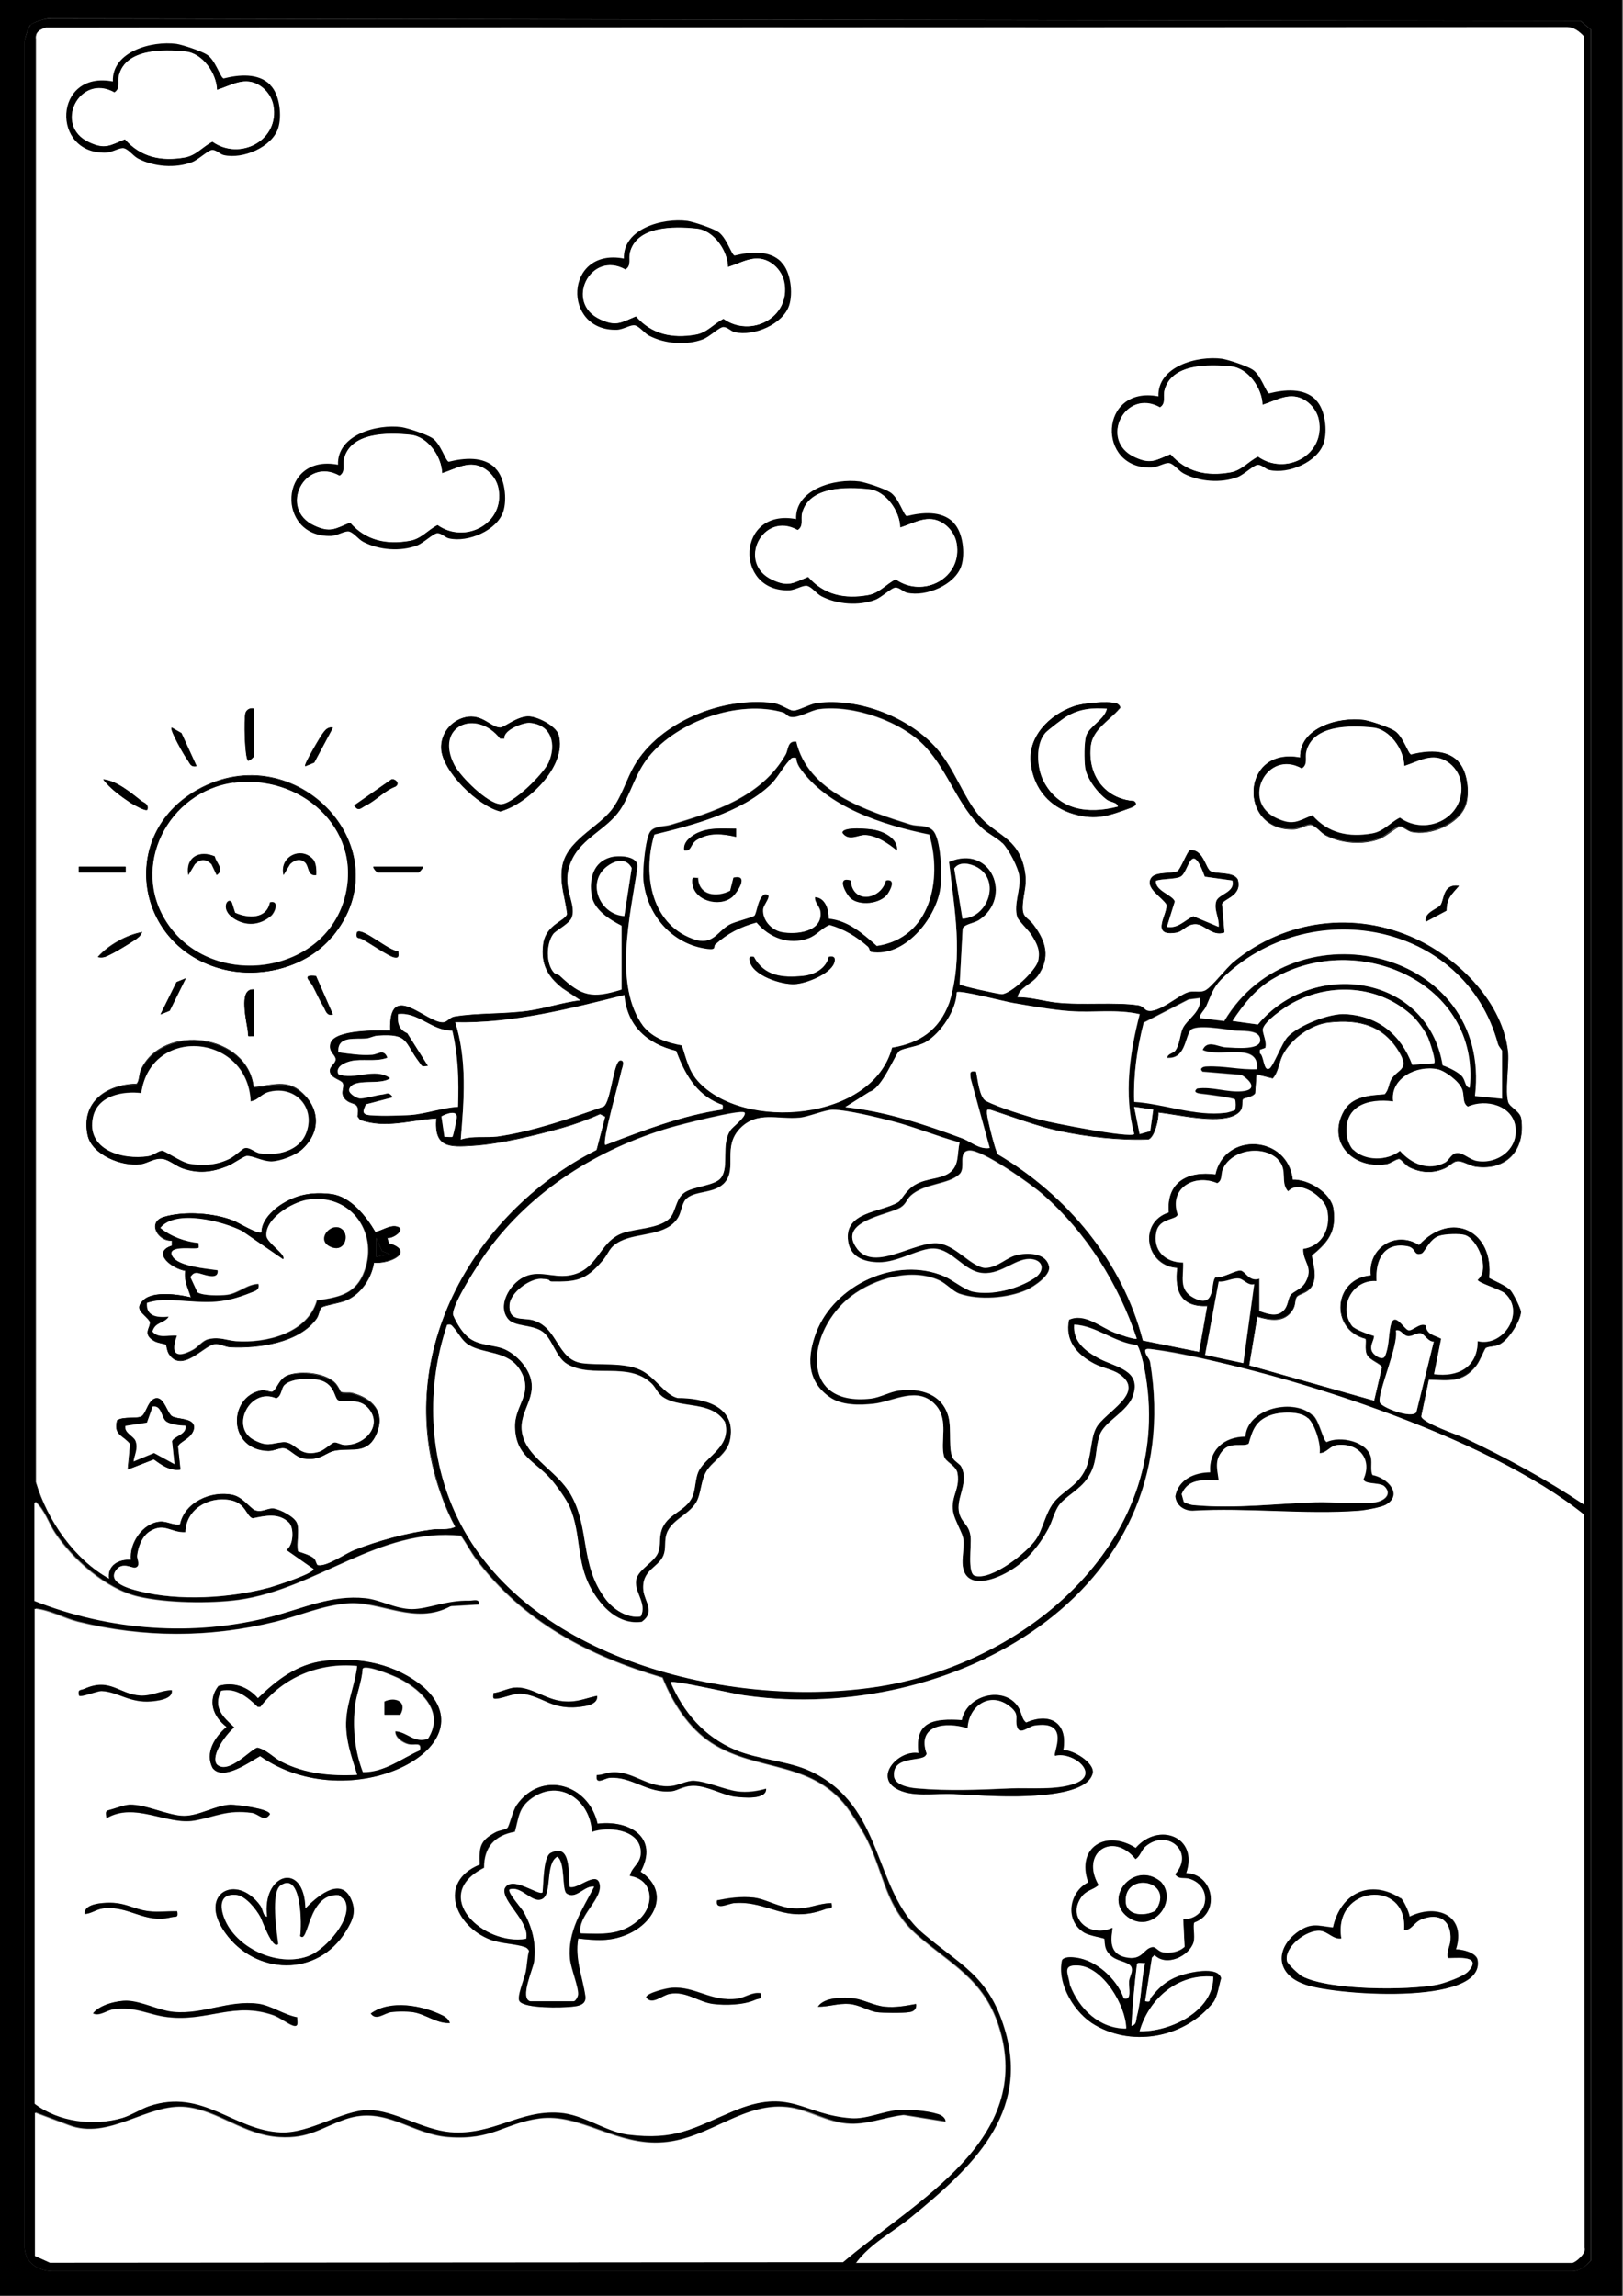<?xml version="1.0" encoding="UTF-8"?>
<svg id="Camada_1" xmlns="http://www.w3.org/2000/svg" version="1.1" viewBox="0 0 595.3 841.9">
  <rect x="0" y="0" width="595.3" height="841.9" fill="#808080" stroke="none"/>
  <!-- Generator: Adobe Illustrator 29.0.0, SVG Export Plug-In . SVG Version: 2.1.0 Build 186)  -->
  <path d="M595-1.1v844H0V-1.1h595ZM11.2,9.1c-.8.8-2.1,4.8-2.2,6.2v809.1c.4,5.6,5.2,8.5,10.5,8.5h557.1c2.9,0,5.2-2,7-4V10.9l-3.8-3.2L17.5,6.8c-1.4.2-5.4,1.4-6.2,2.3h-.1Z"/>
  <path d="M11.2,9.1c.8-.8,4.8-2.1,6.2-2.2l562.3.8,3.8,3.2v818c-1.8,2.1-4,4-7,4H19.5c-5.3,0-10.1-2.9-10.5-8.5V15.4c.1-1.4,1.4-5.4,2.2-6.2h0v-.1ZM581,551.9V13.4c-1.7-2-3.8-3.5-6.5-3.5l-557.8.2c-2.2.7-4,1.6-3.7,4.3v529.1c4.2,14,14.1,28.4,27.1,35.5-.8-5.1,3.4-7.3,8-7-.7-6.1,4.3-13.4,10.6-14,2.6-.2,4.8,1.4,7.4,1,1.7-8.1,11.4-12.5,19.3-10.8,3.9.8,6.6,5.1,8.3,5.7,2.6.8,4.4-1,6.6-.7,2.3.3,7.9,3.1,8.6,5.5.8,2.9-.4,7.2.3,10.2,1.7.7,4.6,1.4,5.9,2.6.8.8.8,2.4,1.6,2.5,3.4.5,9.9-4.1,13.4-5.6,8.6-3.4,19.3-6.3,28.5-7.5,2.7-.4,5.6.4,8.5-1-12.3-23.9-14.1-51.8-4.5-77,10.4-25.8,31.3-48.9,56.3-61.2l3.2-12.3-2-1c-4.4,2-9.3,3.8-14,5.1-9.7,2.7-22.7,5.9-32.5,6.5-8.8.6-14.4.8-13.5-10-9.4.6-18.7,3.9-28,.5l-.9-1.2c1-6-2.1-3.7-4.6-6.4-2.1-2.3.2-4.4-.9-6-.8-1.1-4-1.7-4.5-3.6-.8-2,2-3.2,2-4.9s-2.9-2.6-1.9-5.9c1.5-5,17.3-4.7,21.9-4.6-.8-19.1,13.3-2.3,19.5-3,1.5-.2,2.3-1.8,4-2.1,8.3-1.3,18.3-.8,26.9-2.1,6.4-.9,13.1-3.2,19.6-3.9l-6.9-4.6c-5.4-4.3-7.9-8.8-7-15.9s8-8.5,8.8-11.2c-.7-5.9-2.7-10.6-1.9-16.8,1.3-10,13.1-14.5,18.4-21.6,3.6-4.8,5.3-11.1,8.1-15.9,9.4-16.2,32.5-25.4,50.9-23,2.6.3,5.6,2.6,7.2,2.8,1.8.2,6.4-2.4,8.9-2.8,15.4-2,34,5.4,44,16.9,6.4,7.4,9.3,16.8,15,24,6.1,7.6,14.6,8.1,17,20,1.1,5.5-.2,7.9-.6,12.5-.4,5.6,1.6,4.7,4,8,4.4,6,6.2,11.8,1.5,18.5-2.4,3.3-6.9,4.2-7.5,8,4.8,0,9.8,1.5,14.5,2,9.5,1,21.7-.4,30,1,1.6.2,2.2,1.6,3.2,1.9,4.1,1.2,11.5-5.7,15-6.7,2.1-.6,4.3.4,6.3-.7,2.3-1.1,7.7-8.2,10.5-10.5,18.9-15.5,44.4-18.7,66.5-8.5,16.1,7.4,32.3,23.6,34,42,.5,4.9-1.1,13.8,0,17.9.6,2.1,4.4,3.3,4.8,6.1,1.6,11-5.1,19-16.5,17.5-2.3-.3-4.9-2.2-7-2-1.5.1-2.9,1.9-4.5,2.6-4.3,1.9-8.5,1.8-12.7-.3-1.5-.7-3-3-3.9-3.1-1.1-.2-3.1,1.6-4.9,1.9-12,1.9-21.7-7.9-15.4-19.4,3-5.4,9.5-5.7,14.9-6.1,1.6-1.5,1.5-3.9,2.5-5.5,2.1-3.6,6.7-3.4,3.3-9.4-5.8-10.4-14.9-12.9-26.3-11.6-6.6.8-14,6.1-17,12-1.4,2.7-1.5,6-3.6,8.5l-6-1.5-.5,7c-.9,1.4-4.1,1.6-4.4,2.1-.9,1.3,1,4.1-3.4,6.1-6.6,2.9-20.5-.4-27.7-1.2.2,2.3-1.4,9.2-3.6,9.9-10.7.4-22.1-.9-32.6-3.1-8.6-1.8-16.9-5.1-25.2-7.8-1.7-.2-1.6,0-1.5,1.5.1,1.9,3.1,14,4,15,25.4,15,45.8,39.4,53.2,68.3l20.8,4.2,3-17c-9.6.4-12.1-5-11-14-11.5-.6-14.5-16.6-3.1-20.2-1-11.1,6.9-15.3,17.1-13.9,3.3-15.7,26.3-14.4,28.2,1.9,5.6-.3,14,5,14.9,10.6,1.2,8.3-1.9,12.2-7.9,17.1.5,3.2,1.6,6.3.7,9.6-1.2,4.3-5.4,4.1-6.3,5.7-.7,1.2-.3,2.9-1.4,4.6-3.1,4.8-8.2,3.8-13,2.5l-3,18,46,13,2.9-12.4c-.4-1.4-4.5-2.6-5.5-4.6s0-5.1-.6-5.9c-13.1-3.4-11.7-22,2-23.1-1.3-10,9-16.6,17.6-11.1,11.9-12.9,27.5-5.2,25.6,12,2.3,1.3,6.2,2.8,7.9,4.6.9,1,3.9,6.7,3.8,7.9-.3,3.6-4.7,10.4-8.1,11.9-1.6.7-3.8.6-4.8,1.2-.5.4-2.2,4.9-3.5,6.5-5.1,6.3-9.9,5.2-17.4,5.1l-2.8,13.5c.2,2.5,13.8,7,16.5,8.3,15,7.1,29.5,15,43.3,24.2h0v.1ZM367.7,309.2c-1.5-1.6-5.4-3.6-7.2-5.3-9-8-12.4-20.7-21-30-8.6-9.4-26.4-15.6-39-13.9-3.2.4-8,3.6-10.8,2.8-.8-.2-1.5-1.3-2.5-1.6-16.2-4.7-38.6,3.2-49.2,16.2-5.1,6.3-6.4,13.3-10.5,19.5-4.9,7.3-13.9,10.3-17.7,18.3-4.5,9.6,1.8,15.4,0,21-.8,2.6-5.8,4.8-6.9,6.3-2.6,3.6-2.7,10.9.3,14.1.4.5,1.6.6,2.2,1.2,7.8,7.4,11.8,8.3,22.5,5v-23.4c-4.3-2.2-10.1-5.9-10.9-11.1-.9-6,.6-12.2,6.9-14,3.2-.9,10.6-.5,9.9,3.8-2.6,17.2-9,43.3,2.2,58.2,3.8,4.4,8.5,5.9,14.1,7,1.7,4.7,2.5,9.2,5.9,13.1,16.6,18.5,64.1,14.7,71.2-12.3,10.3-1.7,17.3-6.5,21-16.5,5.3-17.1,1.8-34.3-.1-51.6,15.5-6.7,23.6,13.1,10.9,21.4-1.8,1.2-5.4,1.5-5.9,3.1l-1.1,20.4c.6.6,14.3,3.7,15.5,3.6,3.4-.2,12.5-8.7,13.3-12.3.9-3.8-.5-6.2-2.4-9.3-1-1.7-4.9-5.4-5.3-6.7-1.4-4.7,1.4-10.2.8-14.8-.4-3.4-3.9-9.9-6.2-12.3h0v.1ZM229,335.9l2.7-17.5c-1.9-3.6-5.6-3-8.6-.9-8.3,5.6-3.2,18,5.9,18.5h0v-.1ZM353,336.9c9.4-.2,14.2-14,5.4-18.9-2.5-1.4-6.5-2.3-8.3.5l3,18.4h-.1ZM551,402.9v-17.5c0-.2-1.3-1.5-1.5-2.5-12.2-44.9-69.6-55.2-101.5-23.6-3.2,3.1-3.9,6.1-5.4,9.6-.8,1.7-2.3,2.7-2.5,4.5l9,1.1c25.6-43.3,98.4-26.3,92,27.5l10,1h0l-.1-.1ZM539,398.9c3.9-38.5-41-57.9-71.7-40.2-6.6,3.7-11.2,9.5-15.3,15.7l9.3,1.3c20.4-24.4,62.3-18.3,67.8,15,2.1.7,5.2,2.2,6.8,3.7,1.7,1.6,1.2,4,3,4.5h.1ZM517.7,372.2c-12-10.7-29.3-12-43.4-4.5-2.8,1.5-10.8,6.9-11.1,9.8-.2,1.6,1.6,4.6.9,6.8l-1.9.7v1.3c1.5.7,1.3,6.6,3.4,5.6,1.5-.8,4.6-9.4,6.8-11.7,4-4.2,15.5-8.7,21.2-8.3,12.1.8,20.2,7.5,24.5,18.6l8-.6c.8-.8-1.6-7.8-2.2-9.3-1.1-2.6-4.1-6.7-6.1-8.4h-.1ZM418,371.9c-8.4-1.9-17-.4-25.4-1.1-6.4-.5-14.5-1.9-21-3-3-.5-19.8-4.9-20.6-3.9-.1,6.5-5.8,14.9-11.3,18.2-3.1,1.8-8,2.2-9.7,3.3s-6.2,13.6-11,15l-8.9,5.6c14.8,1.6,29.1,6.3,43,11.5,3.3,1.2,6.1,4.1,10,3.5l-7-25.5c-.3-2.2-.4-2.8,2-2.5.6,2.8,1.2,9.6,3.7,10.8,4.8,2.5,14.6,5.5,20.1,6.9,4.4,1.2,32.5,6.8,34.2,5.2-3.9-14.4-1.7-29.7,2-44h-.1ZM229,364.9c-20.3,5.1-40.9,10.4-62,10,4.4,14,3.2,28.7,2,43,4.5-1.4,9-.6,13.4-1.1,13.1-1.9,26.5-6.6,39-11,2.7-1.7,3.6-16.7,6.1-16.9,2-.1.7,2.8.5,3.5-.8,4-7.3,26-6,27.5,13.9-5.3,28.2-10.9,43-13,.3-2.2,0-1.6-1.3-2.2-8.6-3.6-12.5-11.1-15.7-19.3-10.7-2.6-18-9.1-19-20.5h0ZM440,365.9l-4,.5-16.5,8.5c-2.4,9.5-3.8,19.2-3.5,29,10.9.7,22.5,5.3,33.5,4,.6,0,3.4-.9,3.5-1,.3-.4.3-3.4,0-3.8-.4-.6-10.4-1.9-12.4-2.1-1.4-.1-3.2-.6-1.5-2,5.6-.8,11,1.5,16.5,1,5.7-.5,3.2-3.7-.2-5.9l-14.3-1.2c-1.3-1.1-.1-1.9,1.5-2,6.5-.3,12.1,1.3,18.5,1,.7-10.2-13.7-3.9-20-7,1.7-3.9,5.8-1.1,8.5-1,3.1.2,13.9,1.4,12.5-3.5-.9-3-7.1-2.3-9.4-2.6-3.2-.4-14.4-2.4-16.1,0-2,2.8-1.9,10.6-8.5,10,.2-1.7,2.2-1.5,3-2.7,1.6-2.1,1.7-5.8,2.7-8.1,1.6-3.5,7.4-6.3,6.2-11.3h0v.2h0ZM165.9,378c-7.7,0-12.6-7-19.9-6.1-.2,3.3.4,5.8,3.4,7l7.6,12c-2.6.3-2.1.3-3.2-1.3-5.8-7.5-3.7-10.6-15.3-9.8-1.5.1-2.7.8-4,1-4.1.5-10.9-1.2-10.4,5.1,4.4.6,7.9,1.2,12.4.9,2-.1,4.3-2.5,5.6,1.1-4.3,1.6-9.3.3-13.3,1.2-2.2.5-5.8,2-4.7,4.8,5.8,2.5,13.4-2.6,19,1.5-3.5,2.8-13.6-.3-15,4-.5,1.5,2.5,3.2,3.7,3.4,1.6.3,6.1-1.1,8.3-1.4,1.8-.2,2.5-1.2,4,1l-9.9,2.6c-.5,1.5-1.8,3.2.4,3.8,2.4.6,12.9.4,15.9.1,5.6-.4,11.7-2.8,17.5-3,.4-9.6.1-18.6-2.1-27.9h0ZM496.3,421.6c4.4,4.3,12.5,4.2,17.2.5,4.2,4.8,10.4,7.5,16.5,4.3,1.6-.8,2.4-3.5,4.5-3.5,2.2-.2,4.5,2.4,7.2,2.9,7.5,1.3,15.1-4.4,14.2-12.2s-10.8-10.7-17.5-7.7c-2.2-1.4-1.1-4.1-2.2-6.6-1.2-2.7-6.1-6.5-8.9-7.1-7.6-1.6-17.5,3.3-16.3,11.8-9.3-1.1-18.3,1.6-17,12.5.2,1.6,1.2,4.1,2.3,5.2h0v-.1ZM423,406.9l-7-1,2,10,3.9-1.1,1.1-7.9h0ZM352,418.9c-8.2-2.2-16.5-5.7-24.7-7.8-5.5-1.4-16.6-4.1-21.8-4.2-2.8,0-8.6,2.5-12.1,2.9-8.1.8-15.7-2.5-22,4s-1.1,14.3-5.4,19.6c-3.6,4.4-10.6,3-14.1,6-1.8,1.5-1.9,4.8-3.1,6.9-4.2,7.1-14.6,5.5-21.2,8.8-4.4,2.2-4,4.2-6.7,7.3-6,7-9.4,7.7-18.5,7.5-1.4,0-2.8-.9-4-1-4.3,0-11.2,5.1-11.5,9.5-.4,6.3,4.6,4.7,8.3,5.6,9.6,2.4,8.9,14.4,18.2,15.8,6.5.9,15.3-.4,21.5,2.5,5.3,2.5,9,9.4,13.7,10.3,9.4,0,21.2,2.7,19.3,14.7-.9,5.9-6.4,8-8.8,12.2-2,3.4-1.9,8.2-3.7,11.3-3,5-10.1,6.6-11.2,12.8-.4,2.2,0,4.2-.7,6.3-1.6,4.9-8.4,5.5-7.5,13.4.5,4,4.4,7.8-.6,11.4-8.5,1.2-14.7-5.4-18.6-12.2-5.6-10-3.5-20-7.9-30.1-1.2-2.8-4.8-7.8-6.9-10.1-5.8-6.6-12.8-8.3-13.1-19-.2-8.3,7.1-12.2,1.9-20.9-4.3-7.1-13.1-5.8-18.8-9.2-2.5-1.5-3.9-4.6-5.6-6.4-.8-.9-1-1.4-2.4-1-7.8,23-6.8,48.8,3.8,70.7,25.2,52.1,99.8,69.8,152.6,62.2,56.6-8.1,111.6-54.9,99.3-117.2-.3-1.6-1.8-7.6-2.7-8.3-8.3-.9-14.9-7.1-23-7.5-.5,6.3,4.1,9.7,9.1,12.4,6,3.3,15.6,4.2,12.5,13.6-2,6.1-10.7,9.5-12.3,14.7-1.8,5.6-.6,10-4.4,15.6-2.8,4.2-7.9,6.6-10.3,9.7-1.9,2.5-2.6,6.2-4.1,8.9-3.8,7-8.6,12.5-15.7,16.3s-16.6,5.4-15.7-5.7c.7-8.8.5-6.5-2.7-14.2-3-7.2,1.9-10.2.8-16.8-.5-2.9-4.2-4.1-4.9-6.1-1.6-5.4,1.9-13.3-3.1-18.9-6.5-7.2-15.4-1.4-22.6-.5-5.3.6-12,.7-16.4-2.5-8.4-6-8.2-14.9-4.8-23.7,6.7-17.4,29.5-28.1,47-20.5,3,1.3,7.3,4.9,10.4,5.6,7.2,1.5,16.6-1,22.7-5,3.7-2.5,3.4-6.2-.9-6.9-5.7-.9-11,5.6-18,5.1s-11-8.7-18.1-9c-4.8-.2-12.5,4.6-18.9,5-5.5.3-11.6-1.3-12.5-7.6-1.6-11.1,12-10.6,18.3-14.4,1.4-.8,2.9-4.6,6.6-6.6,4-2.2,8.8-1.9,12-4,4.1-2.7,3-7.1,4-11.4h0v.1ZM166,416.9c.3-.4,1.5-5.9,1.6-7,.3-3.1-4-1.4-5.6-.5l1.1,7.5c.8-.1,2.8.2,3,0h-.1ZM273,407.9c-1.4-1.2-23.4,4.4-27,5.5-26.8,7.9-50.9,23-67.4,45.6-2.7,3.8-13.1,19.6-12.4,23.2,1.3,3,3.6,6.9,6.3,8.7,3.6,2.5,8.6,2.2,12.3,3.7,4.5,1.9,9.2,7,10.1,11.9,1.4,8.1-6.6,13-2.3,22.3,3.2,6.8,12,11.5,16.4,18.6,7.6,12.5,3.5,26,13.1,38.9,2.9,3.8,8.1,7.3,12.9,6.4,2.6-4.9-3-9.4-1.5-14,1.1-3.5,6.3-5.9,7.8-9.2,1.1-2.5.5-4.6,1-7,1.3-7,8.3-7.8,11.2-12.8,1.9-3.2,1.2-7.7,3.1-10.9,3.1-5.2,11.8-8.8,9.3-17.4-5-7.8-15.7-4.9-22.2-8.8-2.6-1.5-3-3.7-4.7-5.3-8.6-8.2-21.6-1.7-30.9-7.1-4.3-2.5-5.5-9.3-9.1-11.9s-10.1-1.8-12.5-4.5c-4.3-5,.5-12.9,5.5-15.5,5.5-2.8,10.6.2,16.4-.6,11.2-1.5,11-12.6,20.3-15.7,4.8-1.6,13.1-1.6,16.8-5.2,2.3-2.3,2.1-7.1,5.5-9.5s11.3-2.5,13.5-5.5c3.1-4.3-.2-12.2,3.5-17.5.7-1,6.4-5.2,5-6.5h0v.1ZM417,490.9c-6.7-20.1-18.5-39-34.5-53-4.2-3.7-22.2-16.5-27-16.1-4.4.4-1.1,6.1-3.5,8.6-4,4-12.9,3.3-18,8-1.4,1.3-1.6,3-3.7,4.3-4.5,2.8-23.5,5-15.9,15.1,6.6,8.6,21.5-3.2,30-2,6.3.9,11.4,9,17,9s7.9-4.1,12.2-4.9c4-.7,10.2-.5,11.2,4.5.6,3.1-5.5,7.3-8.2,8.5-7,3.1-17.5,3.9-24.7,1.4-2.4-.8-4.9-3.6-7.2-4.8-10.2-4.8-24-.8-32.6,5.8-16.1,12.4-19.6,40.5,7.4,37.4,3.4-.4,7-2.5,10.1-2.9,7.9-1.1,16,1.2,18.3,9.7,1.2,4.6-.1,12.2,1.7,15.3.8,1.2,2.5,2,3,3,3.2,6.5-3,12.3-.3,18.3,1.1,2.5,3.2,3.3,3.7,7.3.4,3.2-1.2,13.5,1.6,14.4,6.1,1.8,19.1-8.5,22.4-13.4,2.5-3.6,3.4-9.5,6.5-13.5,3.4-4.4,8.7-5.9,11.7-12.3,2.2-4.8,1.8-11.1,3.9-15.1,3.1-5.7,18.6-12.8,8.4-19.7-2.4-1.6-6.3-2.2-9.2-3.8-6.4-3.4-10.9-8.5-9.2-16.1,5.7-2.6,11.3,2.6,16.6,4.7,1.3.5,7.6,2.8,8.3,2.2h0v.1ZM468.7,425.2c-5.6-5.5-17.2-3.6-20.3,3.7-.7,1.7,0,4-2,5-8.6-3.6-17.8,2-14.5,11.5-.4,2.1-6.6,1.1-7.8,6.3-1.5,6.8,3.2,11.4,9.8,11.3.3,5.2-1.7,9.9,3.6,12.8,8.7,4.8,6.3-6.1,8.3-7.4,2.7.5,7.7-2.9,9.4-2.4,1.6.5,3.1,4.2,6.6,2.9v11.9c3.4,1.1,7.1,2.4,9.5-.9,1.2-1.6,1.2-3.8,2-5,1-1.4,3.9-2,5.4-4.6,3.1-5.7-.9-7.2-.8-12.3,7-1,10.3-7.5,8.8-14.4-1-4.6-10.2-11.3-14.3-6.7-3.1-3.3,0-7.9-3.8-11.7h.1ZM542,491.9c9.5,2.3,17.6-10.7,10-17.5-1.7-1.5-9.9-3.9-10-5,4.9-3.8-.2-15-4.7-16.4-1.9-.6-7.4-.4-9.4.3-3.6,1.2-5.3,6.2-6.5,6.5-3,1-1.8-2.1-5.2-2.7-8.6-1.7-11.8,5.1-11.3,12.8-8.8-.7-14.3,9.3-9,16.4,1,1.3,6.2,3.1,8.1,3.7,0,1.8-1.5,3.3-.9,5.3.5,1.7,4,4,4.9,2.1,1.5-3.4,1.3-7.5,2-10.9,1.3-6.2,4.9,1,6.6,1.4,1.5.3,4.1-2.9,6.3-1.8.4,3.5,3.1,3.5,5.7,4.9l-2.6,13c8.8,1.2,15.9-2.6,16-12h0v-.1ZM460,470.9c-2.3.6-3.7-1.8-5.5-2.1-2.4-.3-4.9,1.4-7.4,1.1l-5,26.9,14,3,4-29h-.1v.1ZM525.9,492c-2.1,0-3.3-2.6-4.6-3-1.5-.4-3.2,1.1-4.8,1-2-.1-2.5-2.6-4.5-2.1,1.1,5.4-6.9,23.1-5.9,26.4.5,1.8,11.7,6.2,13.4,3.6l6.4-25.9h0ZM314,829.9h262.5c1.1,0,5.4-3.5,4.5-5.5l-.2-268.9c-29.8-23.4-72.4-38.4-108.8-49.2-13.3-3.7-36.5-10.4-49.5-11.5-.9,0-2.5-.3-2.5.5,0,1.6,1.5,2.6,1.8,4.2,14.2,85.3-73.4,132.7-148.3,122.3-3.9-.5-26.5-5.8-27.6-4.9,4.8,11.2,12.4,20,23.7,24.8,8.5,3.6,19.2,4,27.3,7.7,27.8,12.8,22.9,43.6,41.5,59.5,13.9,11.9,24,15.4,30,35,9.6,31.2-12.2,51.1-34,69-6.8,5.6-15.2,9.8-20.5,17h.1ZM68,561.9c-5.2.2-7.7-3.6-12.9-.4-2.9,1.8-4.4,5.9-4.8,9.1,0,1.1,1.5,3.9-.8,4.3-1.1.2-4.8-2.3-7,1-3.2,4.6,5.2,6.8,8.5,7.6,14.6,3.8,33.3,2.6,47.8-1.3,2.3-.6,16.2-5.1,16.2-6.8l-10-7c2.7-1.6,2.9-8.1,1-10-3.7-3.7-8.7-2.6-13.3-1.6-2.4-.6-2.5-5.6-8.4-6.7-7.8-1.4-16.1,3.3-16.3,11.8h0ZM13,550.9v36c27.6,11,58.4,13.3,87.2,5.7,11.4-3,21.8-7.9,34.2-6.7,5.3.5,12.1,4,17.1,4s12.5-3.3,21-3.1c1.6,0,4-.9,3.5,1.5l-10.4.6c-13.3,7.2-25.6-2-38-1-9.2.7-17.5,4.5-26.3,6.7-24,6-48.4,6-72.5,0-5.2-1.3-10.3-4.3-15.7-4.8v181.5c8.9,6.8,21.6,8.3,32.2,5.2,3.3-1,6.7-3.2,9.7-4.3,19.9-6.7,31.1,8.9,48.5,9.6,10.6.4,21.3-8.1,32-8.2,9.4,0,19.9,7.2,30,8.1,15.6,1.3,25.3-8.2,40.1-7.1,8.8.6,16.9,6.9,25,8,17.5,2.3,23.8-2.3,38.5-8.5,21.3-9,25.5,1.3,43.5,2.5,5.6.4,11.5-2.5,17.1-3,3.9-.3,10.8.2,14.5,1.4,1.2.4,3.1,1.5,3,3l-15.5-2.5c-7.2.8-13.6,3.8-21,3.1-6.9-.6-13.8-4.8-20.2-5.8-17.1-2.8-29.7,11.3-46.9,12.7-17.4,1.5-30.6-10.8-45.7-8.7-12.8,1.8-16.9,8-33.3,6.8-13.6-1-23-11.4-37.5-6.6-9.2,3.1-13.5,7.2-24.5,6.6-13.1-.8-22.1-9.6-34-11-14.4-1.7-28.3,12.5-43.5,6.5l-12-4.5v52.5l5.5,2.5,290.8-.2c26.2-22.2,70.5-44.8,57-86.6-5.6-17.2-17.5-22.5-29.8-33.2-11.6-10.1-12-21.8-18.3-34.7-1.5-3.1-4.4-7.7-6.4-10.6-12.9-19.1-33.9-14.3-50.8-25.2-8.5-5.5-14.3-14.8-18-24-27.2-8-51.2-20.5-68.4-43.5-2-2.7-3.6-5.7-5.5-8.5-29.9-3.2-53,19.5-81.6,23.5-10.5,1.4-26.4,1.2-36.7-1.2-11.8-2.7-24-13.6-30.6-23.4-2.4-3.6-3.9-8.6-7.1-11.3h0l-.2.2h0Z"/>
  <path d="M581,551.9c-13.8-9.2-28.3-17.1-43.3-24.2-2.7-1.3-16.3-5.8-16.5-8.3l2.8-13.5c7.5.1,12.4,1.3,17.4-5.1,1.3-1.6,3-6.1,3.5-6.5,1-.7,3.2-.5,4.8-1.2,3.4-1.5,7.8-8.4,8.1-11.9,0-1.2-2.8-6.8-3.8-7.9-1.7-1.8-5.6-3.3-7.9-4.6,1.9-17.2-13.7-24.9-25.6-12-8.6-5.5-18.8,1.1-17.6,11.1-13.9,1.1-15.1,19.8-2,23.1.5.8-.4,3.9.6,5.9s5,3.2,5.5,4.6l-2.9,12.4-46-13,3-18c4.8,1.4,10,2.4,13-2.5,1.1-1.7.7-3.4,1.4-4.6.9-1.5,5.2-1.3,6.3-5.7.9-3.3-.3-6.4-.7-9.6,6-4.9,9.1-8.8,7.9-17.1-.8-5.7-9.2-10.9-14.9-10.6-1.8-16.4-24.9-17.6-28.2-1.9-10.2-1.4-18.1,2.8-17.1,13.9-11.4,3.6-8.5,19.6,3.1,20.2-1.1,8.9,1.5,14.4,11,14l-3,17-20.8-4.2c-7.4-28.9-27.8-53.3-53.2-68.3-.9-1.1-3.9-13.1-4-15,0-1.6-.1-1.7,1.5-1.5,8.4,2.7,16.6,5.9,25.2,7.8,10.5,2.2,21.9,3.5,32.6,3.1,2.2-.7,3.9-7.6,3.6-9.9,7.3.8,21.1,4.2,27.7,1.2,4.4-2,2.5-4.8,3.4-6.1.3-.4,3.5-.7,4.4-2.1l.5-7,6,1.5c2.1-2.4,2.2-5.7,3.6-8.5,3-5.9,10.4-11.3,17-12,11.4-1.3,20.5,1.2,26.3,11.6,3.3,6-1.2,5.8-3.3,9.4-1,1.7-.9,4-2.5,5.5-5.4.4-11.9.7-14.9,6.1-6.4,11.4,3.4,21.2,15.4,19.4,1.8-.3,3.8-2.1,4.9-1.9.9.2,2.3,2.4,3.9,3.1,4.3,2,8.4,2.2,12.7.3,1.6-.7,3-2.4,4.5-2.6,2.2-.2,4.7,1.7,7,2,11.4,1.5,18.1-6.4,16.5-17.5-.4-2.8-4.2-4.1-4.8-6.1-1.2-4,.3-12.9,0-17.9-1.7-18.4-18-34.6-34-42-22.1-10.2-47.6-7-66.5,8.5-2.8,2.3-8.2,9.4-10.5,10.5-2,1-4.3,0-6.3.7-3.5,1-10.9,7.9-15,6.7-1-.3-1.6-1.6-3.2-1.9-8.4-1.3-20.6,0-30-1-4.7-.5-9.7-2.1-14.5-2,.6-3.8,5.1-4.8,7.5-8,4.7-6.6,3-12.5-1.5-18.5-2.5-3.3-4.5-2.5-4-8,.4-4.7,1.7-7,.6-12.5-2.4-11.9-10.9-12.4-17-20-5.7-7.1-8.6-16.5-15-24-10-11.6-28.6-18.9-44-16.9-2.5.3-7.1,3-8.9,2.8-1.6-.2-4.5-2.4-7.2-2.8-18.4-2.4-41.5,6.8-50.9,23-2.8,4.8-4.5,11.1-8.1,15.9-5.4,7.1-17.1,11.6-18.4,21.6-.8,6.1,1.2,10.9,1.9,16.8-.8,2.8-7.9,3.8-8.8,11.2-.9,7.1,1.6,11.6,7,15.9l6.9,4.6c-6.5.7-13.1,3-19.6,3.9-8.6,1.2-18.7.7-26.9,2.1-1.7.3-2.5,1.9-4,2.1-6.2.6-20.2-16.1-19.5,3-4.5-.1-20.4-.4-21.9,4.6-.9,3.2,1.9,4.1,1.9,5.9s-2.8,2.8-2,4.9c.5,1.9,3.7,2.5,4.5,3.6,1.1,1.6-1.2,3.7.9,6,2.5,2.7,5.6.4,4.6,6.4l.9,1.2c9.3,3.4,18.6,0,28-.5-.9,10.8,4.7,10.6,13.5,10,9.8-.6,22.8-3.8,32.5-6.5,4.6-1.3,9.6-3.1,14-5.1l2,1-3.2,12.3c-46.2,23.3-75.7,77-56.6,127.5,1.3,3.7,3,7.3,4.8,10.7-2.9,1.4-5.8.6-8.5,1-9.2,1.2-19.9,4.1-28.5,7.5-3.6,1.4-10,6.1-13.4,5.6-.8,0-.8-1.8-1.6-2.5-1.3-1.2-4.2-2-5.9-2.6-.6-3.1.6-7.4-.3-10.2-.7-2.4-6.2-5.2-8.6-5.5-2.2-.2-4,1.5-6.6.7-1.8-.5-4.5-4.8-8.3-5.7-8-1.7-17.7,2.7-19.3,10.8-2.6.5-4.8-1.2-7.4-1-6.3.5-11.3,7.9-10.6,14-4.5-.3-8.8,2-8,7-12.9-7.1-22.8-21.5-27-35.5V14.3c-.3-2.7,1.5-3.6,3.7-4.3l557.8-.2c2.7,0,4.8,1.6,6.5,3.5v538.5h0l-.1.1ZM416,293.9c-11-.8-17.3-9.8-16-20.5.8-6,6.8-9.2,10.5-13.5,1-.6-.6-1.8-1.1-1.9-3.5-.9-12.1-.1-15.7,1.2-8.8,3.1-16.8,11.1-15.5,21,1.2,9.2,6.9,15.7,15.7,18.3,8.4,2.4,13,.5,20.8-2.3,1.1-.4,2.7-1.2,1.3-2.2h0v-.1ZM93,259.9c-1.3-.3-2.5.4-2.9,1.6-.6,2.1-.3,15.9.9,17.4.6,0,2-1.3,2-1.5v-17.5h0ZM170.7,263.1c-5.2,1.2-9,6-8.8,11.3.3,8.4,13.5,21.1,21.6,23.1,10-2.7,24.6-16.8,21.3-28-.9-3.2-8-6.9-11.3-6.7-4.1.2-8.6,4.1-10,4.1-3.5,0-6.6-5.2-12.8-3.8h0ZM534.7,279.2c-4.4-4.4-11.6-3.7-17.1-2.3-1.2-.3-3-6.9-6.2-8.8-2.1-1.3-8.6-3.5-11.1-3.9-9-1.3-23.7,2.7-23.3,13.8-21.9-4.2-22.8,26.8-2.5,26.1,2.2,0,5.1-2,6.6-1.6,1.8.5,3.4,2.8,5.2,3.8,5.8,3,13.6,3.6,19.7,1.3,2.4-.9,6.4-4.5,7.5-4.5s2.8,1.5,4.2,1.9c7,1.6,17.5-2.8,19.9-9.8,1.5-4.5.6-12.4-2.8-15.8h0v-.2h-.1ZM72,280.9l-5.5-12-3.5-2c-.7.8,4.7,10.3,5.8,11.7.9,1.2,1.1,2.7,3.2,2.3h0ZM122,266.9c-1.7-.3-2.6.9-3.5,2s-7,11.5-6.5,12l3.2-1.3,6.8-12.7h0ZM121.7,343.6c26.7-31.8-13.2-74.3-49.3-53.9-29.3,16.5-22.7,57.7,9.6,65.7,13.8,3.4,30.4-.7,39.7-11.9h0v.1ZM54,296.9c.5-2.1-1.1-2.3-2.3-3.2-3.8-3-9-7.3-13.7-7.8,2.3,3.1,6.7,6.3,10,8.5,1,.6,5.3,3.1,6,2.5ZM143.6,285.9l-13.6,9.5c1.5,2.2,2.3.9,4,0,3.9-1.9,6.8-5.4,11-7,1.9-1.2-.4-2.9-1.4-2.5h0ZM449,341.9l-.9-10.4c.7-2.1,7.6-3,5.8-9-1.6-2.9-7.8-1.7-10-3-1.8-1.1-2.7-8.1-7.4-7.6-.8.1-3.4,6.9-4.5,7.6-1.6,1.1-8,.1-9.6,2.4-2.6,3.6,3.9,7,5.5,9.7.9,3.2-6.4,12,3.6,10.3,2.4-.4,3.6-3.1,7-3.1s6.1,4.6,10.5,3.1h0ZM46,317.9h-17v2h17v-2ZM155,317.9h-18c0,.6,1.3,2,1.5,2h15c.2,0,1.8-1.7,1.5-2ZM535,324.9c-5.7-.7-5.1,4.8-6.5,7-.9,1.4-6.1,2.7-5.5,6l7.5-4c0-4.6,1.8-5.9,4.5-9ZM52,341.9c-5.6,1-12.3,4.8-16,9,2,.4,2.9-.2,4.5-1,2.1-1,6.7-3.8,8.8-5.2,1-.7,2.4-1.6,2.7-2.9h0v.1ZM146,348.9c-3.1.2-13-8.7-15-7-.5,2.6.6,1.7,2,2.5,2.6,1.4,9.6,6.2,11.5,6.6s1.6-.5,1.5-2h0v-.1ZM115.9,358c-5.3-.5-2.3,1.3-1.1,3.6,1.3,2.4,2.3,4.9,3.8,7.3.9,1.5,1.2,3.7,3.4,3.1l-6.1-13.9h0v-.1ZM68,358.9l-3.2,1.3-5.8,11.7,3.2-1.3s5.8-11.7,5.8-11.7ZM93,362.9c-5.7-.4-2.3,12.1-2,15.5.2,1.8-.5,1.6,2,1.5v-17ZM93,398.9c-2-19.8-33.2-23.8-41.2-6.7-.8,1.6-.6,4.5-1.7,5.3-11,.2-20.4,6.7-17.9,18.7,1.5,7.2,12.5,11.5,19.3,10.6,2.8-.4,4.9-2.3,8-2,2.4.3,5.2,2.8,7.5,3.5,5.9,2,10.6,1.5,16.3-.8,2.1-.8,6.1-3.7,7.2-3.8,2.3-.2,6.5,2,9,2s9-2.2,11.4-4.5c7.1-6.6,6.2-15.7-1.4-21.5-5.1-3.8-10.7-1.4-16.5-1h0v.2h0ZM142,453.9c1.9.5,7.1-3.1,3.5-4-2.5-.7-5.5,1.6-7.9,2-3.3-5.7-8.9-13-16.1-13.9s-13,.2-18.8,4.1c-3.1,2.1-6.8,5.9-6.7,9.9-.9,1.2-8.6-3.5-10.3-4.2-7.2-2.9-18.2-3.7-25.7-1.4-6.1,1.9-1.9,9,3.1,8.5v2c-7.6,2.4,0,8.3,4.9,9.1-.5,4,1.1,6.4,2.1,9.9-4.6-1.1-13.9-2.5-17.5,1s.5,4.8,2.4,7.7c.6,2.3-3.1,4.5,1.7,7.2,1.3.7,4,1,4.2,1.3.3.3.3,2.1,1.1,3.4,4.7,7.2,12.7-3.1,16.6-3.6,2.1-.3,3.9,1,5.9,1.1,10.2.5,25.2-1.5,31.6-10.5.9-1.3,1-3.5,1.9-4.1,1.2-.8,7-1.6,9.3-2.7,5.2-2.4,9-8.1,9.8-13.7,5.9.6,15.3-4,5.5-7l-.6-2h0v-.1ZM125.1,510.7c-.2-.1-1.1-2.6-2.6-3.9-3.9-3.3-11.8-4.1-16.6-2.5-3.6,1.2-4,5-5.9,6.1-.7.4-2.6-.8-4.3-.4-11.9,2.4-12.1,21.5,2.8,21.9,2.2,0,4.1-1.2,5.8-1,2.2.4,4.2,3.4,7.2,3.8,6.5,1,7.7-2.3,12-3,6.2-.9,11.6,1.4,14.7-6.3s-1.8-12.6-8.9-14.5c-1.3-.4-3.4.1-4.1-.4v.2h-.1ZM66,538.9l-.9-8.4c.4-1.9,5.8-3,5.9-7.1,0-3.4-6.1-2.7-8-4-1.7-1.1-2.8-6.6-5.5-6.6s-3.8,5.5-5.5,6.6-6.6,0-9,1.5c-1.4,5.4,2.2,5.3,4.8,8.6l-.9,9.3,9.5-3.7c2.8,2,5.8,4.2,9.5,3.8h.1Z" fill="#fff" stroke="#000" stroke-linecap="round" stroke-linejoin="round" stroke-width=".2"/>
  <path d="M13,550.9c3.2,2.7,4.8,7.8,7.1,11.3,6.6,9.9,18.8,20.7,30.6,23.4,10.3,2.4,26.3,2.6,36.7,1.2,28.6-3.9,51.6-26.7,81.6-23.5,2,2.7,3.5,5.8,5.5,8.5,17.2,23,41.2,35.5,68.4,43.5,3.7,9.2,9.5,18.5,18,24,16.9,10.9,37.9,6.1,50.8,25.2,2,3,4.9,7.5,6.4,10.6,6.3,12.9,6.6,24.6,18.3,34.7,12.3,10.7,24.2,16,29.8,33.2,13.6,41.8-30.8,64.3-57,86.6l-290.9.2-5.5-2.5v-52.5l12,4.5c15.2,6,29.1-8.1,43.5-6.5,11.9,1.4,21,10.2,34,11,11,.7,15.3-3.4,24.5-6.6,14.5-4.9,23.8,5.5,37.5,6.6,16.3,1.2,20.4-5,33.3-6.8,15.1-2.1,28.2,10.2,45.7,8.7,17.2-1.4,29.8-15.5,46.8-12.7,6.4,1.1,13.3,5.2,20.2,5.8,7.4.7,13.8-2.3,21-3.1l15.5,2.5c.2-1.6-1.7-2.7-3-3-3.7-1.2-10.6-1.7-14.5-1.4-5.6.5-11.5,3.4-17.1,3-18-1.3-22.2-11.5-43.5-2.5-14.6,6.2-20.9,10.7-38.5,8.5-8.1-1.1-16.2-7.4-25-8-14.8-1.1-24.4,8.4-40.1,7.1-10.1-.9-20.6-8.1-30-8.1s-21.4,8.6-32,8.2c-17.5-.7-28.6-16.3-48.5-9.6-3,1-6.5,3.3-9.7,4.3-10.6,3.1-23.4,1.5-32.2-5.2v-181.5c5.4.5,10.5,3.5,15.7,4.8,24.1,5.9,48.5,5.9,72.5,0,8.8-2.2,17.2-5.9,26.3-6.7,12.4-1,24.7,8.2,38,1l10.4-.6c.5-2.4-1.9-1.5-3.5-1.5-8.5-.2-15.1,3.1-21,3.1s-11.8-3.5-17.1-4c-12.4-1.3-22.8,3.7-34.2,6.7-28.8,7.6-59.7,5.2-87.2-5.7v-36h0l.4-.2h0ZM118.8,609.1c-9.8,1.2-17.4,7-24.2,13.7-3.6-4.2-9-6.2-14.5-4.5-4.1,5.4-1.9,11.3,3,15-4.3,3.6-8,9.5-5.1,15.1,3.8,4.8,13.4-2.2,17.4-4.4,33,23.1,84.3-3.2,60.2-25.1-10.2-8.7-23.6-11.3-36.8-9.8h0ZM63,619.9c-4,.2-7.4,2.3-11.5,2-7.8-.5-11.1-6.7-20.5-2.5-1.6.7-2.5,0-2,2.5.8.7,6.6-1.8,8.3-1.7,6.1.3,10.2,4.4,18.2,3.8,2.2-.2,7.9-.8,7.5-4h0v-.1ZM219,621.9c-4.7,1-7.4,2.5-12.5,2-6.4-.6-11.9-5.6-17.9-5-2.4.2-5.1,1.7-7.6,2,0,1.6-.5,2.2,1.5,2,2.5-.3,6.4-2.1,8.8-1.8,8.4,1,11.2,6.7,23,4.6,1.9-.3,5.1-1.2,4.7-3.8h0ZM281,655.9c-3.4.9-6.9,1.4-10.5,1-4.7-.6-11.3-3.7-16.1-3.9-2.4,0-5.5,1.6-8,1.9-8.8,1-14.1-5.6-22-5-1.9,0-3.6,1.2-5.5,1-.6,3.9,2.7,1.2,4.6,1,8.2-.7,14.1,5.9,22.9,4.9,2.6-.3,5.6-2,8.1-2,4.9,0,10.6,3.4,15,4,2.8.4,11.8,1.4,11.5-3h0v.1ZM219.1,668.8c-3.2-14.6-20.5-19.7-29.6-6.9-1.6,2.3-2.8,8-3.5,8.5-.9.7-3,.8-4.4,1.6-5.6,3-6,5.4-5.7,11.8-15.5,6.3-9.2,22.6,4.1,27.6,3.8,1.4,9,1.5,12.4,2.6.8.3,1.2.7,1.6,1.4-.7,2.5-.7,5.2-1.2,7.7s-3.4,9.2-2.3,10.8c1.9,2.7,15.5,2.4,19.1,2,2.7-.3,5.5-.9,5-4-1-6.9-3.9-13.5-2.6-21,6.5.7,11.7,1.2,18-1.5,10.4-4.5,15.7-15.8,4.9-23,6.9-12.5-4.1-19.1-15.9-17.6h.1ZM39,666.9c10.3-6.2,22.3,2.5,32.3.8,7.7-1.3,11.9-4.1,21.2-2.8,2.6.4,4.4,3.5,6.5.5,0-2-12.2-3.7-14.5-3.5-5.4.2-11.6,4.1-17,4.1s-14.1-4.3-20-4.1c-2.1,0-5.5,1.5-7.9,2.1-1.4.3-.5,2-.6,3h0v-.1ZM112,699.9c-.4-17.8-16.1-12.7-14,3-1.6,0-1.5-2.6-2.5-4-8.8-12.1-23.2-4.5-12.9,9.9,11.2,15.6,33.9,16.4,44.3-.6,2.6-4.2,4.1-7.5,1.6-12.3-4-7.8-12.7,0-16.5,4h0ZM305,697.9c-4.8,0-8.6,2.3-13.5,2-5.5-.2-10.3-3.4-15-4s-9.1,0-13.5,1c-.7,4,4.3,1.1,6.5,1,12.6-.8,18.3,7.8,33.3,2.2,1.6-.6,2.7.6,2.2-2.2h0ZM65,700.9c-3.4-.2-7,.3-10.4,0-6.4-.7-9-3.7-17.1-3-2.2.2-6.8.9-6.5,4,2.3,0,4.2-1.6,6.6-2,9.7-1.3,15.3,5.7,25.2,3.2,1.8-.5,2.6.4,2.2-2.2h0ZM279,730.9c-3.1-.6-5.7,1.6-8.5,2-9.6,1.3-15.4-4.6-24-4-1.8,0-9.3,1.9-9.5,3.5,2.2,3,5.8-.8,8.7-1.3,6-1,10.5,3,15.8,3.7,4.6.6,11.2.4,15.5-1.5,1.6-.7,2.5,0,2-2.5h0v.1ZM336,734.9c-3.9.7-7.5,1.4-11.5,1s-7.6-2.5-11-3c-3.9-.5-11.1-.7-13.5,3,4,0,7.3-1.3,11.5-1,3.8.3,7.1,2.6,10,3,2.5.4,9.5.4,12,0,1.7-.2,2.8-1.2,2.5-3h0ZM109,739.9c-4.8-.8-9.8-4.4-14.5-5-10.9-1.4-20.2,4-31,3s-11.5-3.9-17-4.1c-3.6-.2-10.2,1.5-12.5,4.6,2.3,1.3,5.1-1.1,7.5-1.5,8.4-1.1,12.9,2.1,20,2.9,14.6,1.7,24.2-5.8,38.7-.7,2.5.9,5.3,3.2,7.2,3.8,2.2.7,1.5-1.5,1.4-2.9h.2v-.1ZM165,741.9c-.3-1.2-1.6-2.2-2.7-2.8-7.4-3.7-19.2-5.8-26.3-.7,2,2.9,4.9,0,7.5-.5,2.2-.3,5.7-.3,7.9,0,4.6.6,8.7,4.2,13.6,4h0Z" fill="#fff"/>
  <path d="M314,829.9c5.3-7.2,13.7-11.4,20.5-17,21.9-17.9,43.6-37.8,34-69-6-19.6-16.1-23.1-30-35-18.5-15.9-13.7-46.7-41.5-59.5-8.1-3.7-18.8-4.1-27.3-7.7-11.3-4.8-18.9-13.6-23.7-24.8,1.1-.9,23.7,4.5,27.6,4.9,74.9,10.5,162.5-37,148.3-122.3-.3-1.5-1.9-2.5-1.8-4.2,0-.9,1.6-.6,2.5-.5,45.6,7,122.8,31.8,158.4,60.6l.2,268.9c.8,2-3.4,5.5-4.5,5.5h-262.7v.1ZM481.7,519.2c-6.6-6.7-24.1-3-24.8,7.6-8,0-13.5,4.9-12.9,13.1-5.8,0-11.6,2.5-12.8,8.7.3,3.4,3,5.2,6.3,5.3,19.9-1.2,41.4,1.5,61.1,0,2.3-.2,8.1-1.2,9.8-2.2,6.4-3.7.5-9.8-4.9-10.8-.9-1.3-.2-4.4-.6-6.4-1.3-5.9-11.3-8.1-16.2-5.7-1.3-.2-2.6-7.5-4.9-9.7h-.1v.1ZM390,641.8c1.8-10-5-13.9-13.6-10.1-1.8-1.3-1.6-3.8-3-5.8-5.2-7.8-18.8-4.4-20.6,4.9-9.9-.6-17.4.2-15.9,12.1-7.1-1.2-16,8.2-8.4,12.9,5.7,3.5,14.4,1.8,20.9,2.1,12.2.6,23.5,1.7,35.9,0,4.8-.7,14.4-2.1,15.5-7.6.7-3.8-7.3-8.5-10.8-8.4h0v-.1ZM435,686.9c4.6-13.3-10.1-18.9-18.5-9.2-10.8-6.9-22-.3-17.4,12.6-7,3.5-8.8,14-1.4,18.5,1.9,1.1,7,1.9,7.3,2.2s-.1,2.7,1,4.5c2.2,3.6,5.7,3.4,8.1,4.9s.2,4.2,0,6.1c-.2,2.7,1.2,7.3-2,6.4-2.4-7.1-10-14-17.6-15-1.5-.2-4.1-.4-5,.9-2,8.8,4.7,19.7,12.2,23.9,14.3,8.2,33.2,4.3,43.3-8.5,1.6-2.2,2.1-6.1,2.8-8.7-1-4.8-12.1-2.1-15.6-.8-4.5,1.7-7.2,4.2-10.1,7.9-.6.8.2,1.9-2.2,1.3l2.5-16,1-1c4.3,4.5,12.8.5,14.3-4.7.6-2.1-.4-6.2.3-7.2,9.6-3.4,7.1-17.8-3.1-18.1h.1ZM513.8,696.1c-11.1-7.2-22-2-24.8,10.7-5.5-.6-7.9-1.9-12.9,1.6-8.3,5.9-8,15.3,2,19,8.8,4,67.4,8.6,63.9-8.9-.7-2.5-5.5-3.6-7.9-3.7,3.9-12.2-6.7-17-17-12-.2-1.6-2.2-5.8-3.2-6.8h0l-.1.1Z" fill="#fff"/>
  <path d="M352,418.9c-1.1,4.4,0,8.7-4,11.4-3.2,2.1-8,1.8-12,4-3.8,2-5.2,5.8-6.6,6.6-6.3,3.8-20,3.4-18.3,14.4.9,6.3,7,7.9,12.5,7.6,6.4-.4,14.1-5.2,18.9-5,7,.3,11,8.5,18.1,9s12.3-5.9,18-5.1c4.2.6,4.6,4.4.9,6.9-6.1,4-15.5,6.5-22.7,5-3.1-.7-7.4-4.3-10.4-5.6-17.6-7.6-40.3,3.1-47,20.5-3.4,8.9-3.6,17.8,4.8,23.7,4.4,3.2,11.1,3.1,16.4,2.5,7.2-.8,16.1-6.7,22.6.5,5,5.5,1.5,13.5,3.1,18.9.6,2.1,4.4,3.3,4.9,6.1,1.2,6.6-3.8,9.5-.8,16.8,3.2,7.7,3.4,5.5,2.7,14.2-.9,11.1,8.5,9.5,15.7,5.7s11.9-9.3,15.7-16.3c1.5-2.7,2.2-6.4,4.1-8.9,2.4-3.1,7.5-5.5,10.3-9.7,3.8-5.6,2.6-10.1,4.4-15.6,1.6-5.2,10.3-8.6,12.3-14.7,3.2-9.4-6.5-10.4-12.5-13.6-5-2.7-9.6-6.1-9.1-12.4,8.2.4,14.7,6.6,23,7.5,1,.6,2.4,6.7,2.7,8.3,12.3,62.3-42.7,109.1-99.3,117.2-52.8,7.6-127.4-10.1-152.6-62.2-10.6-21.9-11.6-47.7-3.8-70.7,1.5-.3,1.6.1,2.4,1,1.7,1.9,3.1,5,5.6,6.4,5.7,3.4,14.5,2,18.8,9.2,5.2,8.6-2.1,12.6-1.9,20.9.3,10.7,7.3,12.4,13.1,19,2,2.3,5.6,7.3,6.9,10.1,4.4,10,2.3,20.1,7.9,30.1,3.8,6.8,10.1,13.4,18.6,12.2,5.1-3.6,1.1-7.4.6-11.4-.9-7.9,6-8.5,7.5-13.4.7-2.2.3-4.2.7-6.3,1.1-6.1,8.3-7.7,11.2-12.8,1.8-3.1,1.6-7.9,3.7-11.3,2.5-4.1,8-6.2,8.8-12.2,1.9-11.9-9.9-14.7-19.3-14.7-4.6-1-8.4-7.9-13.7-10.3-6.2-2.9-15-1.6-21.5-2.5-9.3-1.4-8.7-13.4-18.2-15.8-3.8-.9-8.7.6-8.3-5.6.3-4.4,7.2-9.5,11.5-9.5s2.5.9,4,1c9.1.1,12.5-.5,18.5-7.5,2.7-3.1,2.3-5.1,6.7-7.3,6.6-3.3,17-1.7,21.2-8.8,1.2-2.1,1.3-5.3,3.1-6.9,3.5-3,10.5-1.6,14.1-6,4.3-5.3-1-12.9,5.4-19.6s13.9-3.2,22-4c3.5-.4,9.2-2.9,12.1-2.9,5.2,0,16.3,2.8,21.8,4.2,8.2,2.1,16.5,5.6,24.7,7.8h0v-.1Z" fill="#fff"/>
  <path d="M367.7,309.2c2.3,2.4,5.8,8.9,6.2,12.3.6,4.6-2.2,10.1-.8,14.8.4,1.4,4.3,5,5.3,6.7,1.9,3,3.2,5.5,2.4,9.3-.8,3.6-9.9,12.1-13.3,12.3-1.3,0-15-3-15.5-3.6l1.1-20.4c.5-1.6,4-2,5.9-3.1,12.7-8.3,4.6-28.1-10.9-21.4,1.9,17.3,5.4,34.5.1,51.6-3.7,10-10.7,14.8-21,16.5-7.1,27-54.6,30.8-71.2,12.3-3.5-3.9-4.3-8.4-5.9-13.1-5.5-1.1-10.3-2.5-14.1-7-11.2-15-4.7-41-2.2-58.2.7-4.3-6.7-4.7-9.9-3.8-6.4,1.8-7.9,8-6.9,14,.8,5.3,6.6,8.9,11,11.1v23.4c-10.8,3.4-14.7,2.5-22.6-5-.6-.6-1.8-.7-2.2-1.2-3-3.2-2.9-10.5-.3-14.1,1.1-1.5,6.1-3.8,6.9-6.3,1.7-5.7-4.6-11.4,0-21,3.8-8.1,12.8-11.1,17.7-18.3,4.1-6.2,5.4-13.2,10.5-19.5,10.6-13,33-21,49.2-16.2,1,.3,1.6,1.4,2.5,1.6,2.9.8,7.6-2.4,10.8-2.8,12.6-1.6,30.4,4.6,39,13.9,8.6,9.4,12,22,21,30,1.8,1.6,5.7,3.7,7.2,5.3h0v-.1ZM292,271.9c-3.2-.4-2.7,2.9-3.8,4.7-8.9,15.6-26,20.9-42.2,25.8-2.3.7-6,.3-7.5,2.5-1.8,2.5-2.8,14.2-2.5,17.5,1.2,13,10.5,23.9,23.6,25.4,3.3.4,2-1,2.7-1.6,4.6-4,9.3-6.5,15.2-8.1,4.8,5.5,11.9,8.4,19,5.8,3-1.1,4.9-3.8,7.8-4.9,5.3,1.4,9.9,4.3,14,7.9.8.7.6,1.9,1.3,2,12.1,2.1,23.4-12,25.2-22.8.8-4.4.5-18.9-2.8-21.8-2.3-2-5.4-1.2-8-2-16.2-5-37.7-12-42-30.6h0v.2h0ZM304,350.9c-1,4.4-5.2,6.6-9.5,7-7.5.7-14.2,0-18-7-1.5-.2-1.8,0-1.5,1.5.9,5.3,11.7,8.8,16.5,8.5,4.1-.2,12.8-3.6,14.4-7.6.7-1.8.2-2.9-1.9-2.4h0Z" fill="#fff"/>
  <path d="M417,490.9c-.6.6-7-1.7-8.3-2.2-5.3-2.1-10.9-7.3-16.6-4.7-1.6,7.6,2.9,12.8,9.2,16.1,3,1.6,6.8,2.1,9.2,3.8,10.2,6.9-5.3,13.9-8.4,19.7-2.2,4-1.7,10.3-3.9,15.1-3,6.4-8.2,7.9-11.7,12.3-3.1,4-4,9.9-6.5,13.5-3.3,4.9-16.4,15.2-22.4,13.4-2.9-.8-1.2-11.1-1.6-14.4-.5-4-2.6-4.7-3.7-7.3-2.7-6,3.5-11.8.3-18.3-.5-1-2.2-1.8-3-3-1.9-3-.5-10.6-1.7-15.3-2.3-8.4-10.3-10.7-18.3-9.6-3.1.4-6.8,2.5-10.1,2.9-26.9,3.1-23.5-25-7.4-37.4,8.6-6.6,22.5-10.6,32.6-5.8,2.4,1.1,4.9,3.9,7.2,4.8,7.2,2.5,17.8,1.7,24.7-1.4,2.7-1.2,8.8-5.3,8.2-8.5-.9-5-7.2-5.2-11.2-4.5-4.3.8-7.9,4.9-12.2,4.9s-10.7-8.1-17-9c-8.5-1.2-23.4,10.6-30,2-7.7-10.1,11.3-12.3,15.9-15.1,2.1-1.3,2.2-3,3.7-4.3,5-4.7,13.9-4,18-8,2.4-2.4-.9-8.2,3.5-8.6,4.8-.4,22.8,12.4,27,16.1,16,14,27.8,32.9,34.5,53h0v-.2h0Z" fill="#fff"/>
  <path d="M273,407.9c1.3,1.2-4.3,5.4-5,6.5-3.7,5.3-.4,13.2-3.5,17.5-2.2,3-10.2,3.1-13.5,5.5s-3.1,7.3-5.5,9.5c-3.7,3.6-11.9,3.6-16.8,5.2-9.3,3.1-9.1,14.2-20.3,15.7-5.8.8-10.9-2.2-16.4.6-5,2.5-9.9,10.5-5.5,15.5,2.4,2.7,8.8,1.8,12.5,4.5s4.8,9.4,9.1,11.9c9.3,5.4,22.3-1.1,30.9,7.1,1.7,1.6,2.1,3.8,4.7,5.3,6.5,3.9,17.3,1,22.2,8.8,2.5,8.6-6.2,12.2-9.3,17.4-1.9,3.2-1.2,7.7-3.1,10.9-2.9,5-9.9,5.7-11.2,12.8-.5,2.5.1,4.5-1,7-1.5,3.3-6.7,5.8-7.8,9.2-1.5,4.6,4.1,9.1,1.5,14-4.9.8-10.1-2.6-12.9-6.4-9.7-12.8-5.5-26.3-13.1-38.9-4.4-7.2-13.2-11.9-16.4-18.6-4.3-9.3,3.7-14.2,2.3-22.3-.8-4.9-5.5-10-10.1-11.9-3.7-1.5-8.6-1.2-12.3-3.7-2.8-1.9-5-5.7-6.3-8.7-.7-3.6,9.7-19.5,12.4-23.2,16.5-22.6,40.6-37.7,67.4-45.6,3.6-1,25.6-6.7,27-5.5h0v-.1Z" fill="#fff"/>
  <path d="M418,371.9c-3.7,14.2-5.9,29.6-2,44-1.8,1.5-29.9-4.1-34.2-5.2-5.4-1.4-15.3-4.5-20.1-6.9-2.5-1.3-3.1-8-3.7-10.8-2.4-.4-2.2.3-2,2.5l7,25.5c-3.9.6-6.7-2.2-10-3.5-13.9-5.2-28.2-9.9-43-11.5l8.9-5.6c4.8-1.4,9.4-13.9,11-15s6.6-1.5,9.7-3.3c5.5-3.3,11.2-11.7,11.3-18.2.8-1,17.6,3.4,20.6,3.9,6.4,1.1,14.6,2.6,21,3,8.5.6,17.1-.8,25.4,1.1h.1Z" fill="#fff"/>
  <path d="M229,364.9c1,11.4,8.4,17.9,19,20.5,3.1,8.2,7.1,15.7,15.7,19.3,1.4.6,1.6,0,1.3,2.2-14.8,2.1-29.1,7.7-43,13-1.2-1.5,5.2-23.5,6-27.5.2-.8,1.4-3.7-.5-3.5-2.5.2-3.4,15.2-6.1,16.9-12.5,4.4-25.9,9.1-39,11-4.4.5-8.9-.4-13.4,1.1,1.2-14.3,2.4-29-2-43,21.1.4,41.7-4.9,62-10h0Z" fill="#fff"/>
  <path d="M468.7,425.2c3.9,3.8.7,8.4,3.8,11.7,4.1-4.6,13.3,2.1,14.3,6.7,1.5,6.8-1.8,13.4-8.8,14.4-.1,5.1,4,6.6.8,12.3-1.5,2.6-4.3,3.2-5.4,4.6-.9,1.2-.9,3.3-2,5-2.4,3.4-6.1,2.1-9.4.9v-11.9c-3.6,1.3-5.1-2.5-6.7-2.9-1.7-.5-6.7,2.8-9.4,2.4-2,1.3.4,12.2-8.3,7.4-5.3-3-3.4-7.7-3.6-12.8-6.5,0-11.3-4.5-9.8-11.3,1.1-5.1,7.3-4.2,7.8-6.3-3.3-9.5,5.9-15.1,14.5-11.5,2-1,1.3-3.3,2-5,3-7.3,14.7-9.2,20.3-3.7h-.1Z" fill="#fff"/>
  <path d="M542,491.9c0,9.4-7.2,13.2-16,12l2.6-13c-2.6-1.4-5.2-1.4-5.7-4.9-2.2-1-4.8,2.2-6.3,1.8-1.7-.4-5.3-7.6-6.6-1.4-.7,3.4-.5,7.5-2,10.9-.9,1.9-4.4-.4-4.9-2.1-.6-2,.8-3.5.9-5.3-1.9-.5-7.1-2.4-8.1-3.7-5.2-7,.3-17.1,9-16.4-.5-7.7,2.7-14.4,11.3-12.8,3.4.6,2.1,3.7,5.2,2.7,1.2-.4,2.9-5.4,6.5-6.5,2-.7,7.5-.9,9.4-.3,4.5,1.3,9.5,12.5,4.7,16.4,0,1.1,8.3,3.5,10,5,7.6,6.8-.5,19.8-10,17.5h0v.1Z" fill="#fff"/>
  <path d="M68,561.9c.2-8.4,8.5-13.2,16.3-11.8,5.9,1,6,6,8.4,6.7,4.7-1,9.6-2.1,13.3,1.6,1.9,1.9,1.7,8.4-1,10l10,7c0,1.7-13.9,6.1-16.2,6.8-14.5,3.9-33.2,5-47.8,1.3-3.2-.8-11.7-3-8.5-7.6,2.2-3.3,5.9-.8,7-1,2.3-.4.7-3.2.8-4.3.3-3.2,1.8-7.4,4.8-9.1,5.2-3.2,7.7.7,12.9.4h0Z" fill="#fff"/>
  <path d="M496.3,421.6c-1.1-1.1-2.1-3.6-2.3-5.2-1.3-10.9,7.8-13.7,17-12.5-1.2-8.5,8.7-13.4,16.3-11.8,2.8.6,7.8,4.4,8.9,7.1,1.1,2.5,0,5.2,2.2,6.6,6.7-3,16.6-.4,17.5,7.7s-6.7,13.5-14.2,12.2c-2.7-.5-5-3-7.2-2.9-2.2,0-3,2.7-4.5,3.5-6,3.2-12.3.5-16.5-4.3-4.7,3.8-12.9,3.8-17.2-.5h0v.1Z" fill="#fff"/>
  <path d="M551,402.9l-10-1c6.4-53.8-66.4-70.7-92-27.5l-9-1.1c.2-1.8,1.8-2.7,2.5-4.5,1.6-3.5,2.3-6.4,5.4-9.6,31.9-31.7,89.3-21.4,101.5,23.6.3,1,1.5,2.2,1.5,2.5v17.5h0l.1.1Z" fill="#fff"/>
  <path d="M440,365.9c1.1,5-4.6,7.8-6.2,11.3-1,2.3-1.1,6-2.7,8.1-.8,1.1-2.8,1-3,2.7,6.6.5,6.5-7.2,8.5-10,1.7-2.5,12.9-.4,16.1,0,2.3.3,8.5-.4,9.4,2.6,1.5,4.9-9.4,3.6-12.5,3.5-2.7-.1-6.8-3-8.5,1,6.3,3.1,20.7-3.2,20,7-6.4.3-12-1.3-18.5-1-1.6,0-2.8.9-1.5,2l14.3,1.2c3.4,2.1,5.9,5.4.2,5.9-5.6.5-10.9-1.8-16.5-1-1.7,1.4.1,1.8,1.5,2,2,.2,12,1.5,12.4,2.1.3.4.3,3.4,0,3.8-.1.1-2.8,1-3.5,1-11,1.4-22.6-3.3-33.5-4-.3-9.8,1-19.5,3.5-29l16.5-8.5,4-.5h0v-.2h0Z" fill="#fff"/>
  <path d="M165.9,378c2.2,9.3,2.4,18.3,2.1,27.9-5.7.3-11.8,2.6-17.5,3-3.1.2-13.5.5-15.9-.1-2.2-.6-.9-2.3-.4-3.8l9.9-2.6c-1.5-2.2-2.2-1.2-4-1-2.2.2-6.7,1.6-8.3,1.4-1.2-.2-4.2-1.9-3.7-3.4,1.4-4.3,11.5-1.2,15-4-5.6-4.2-13.2.9-19-1.5-1.2-2.8,2.5-4.3,4.7-4.8,4-.9,9,.4,13.3-1.2-1.3-3.5-3.6-1.2-5.6-1.1-4.5.3-8.1-.4-12.4-.9-.4-6.3,6.4-4.6,10.4-5.1,1.3-.1,2.5-.9,4-1,11.6-.8,9.6,2.3,15.3,9.8,1.2,1.5.6,1.6,3.2,1.3l-7.6-12c-3.1-1.3-3.7-3.8-3.4-7,7.3-.9,12.3,6.1,19.9,6.1h0Z" fill="#fff"/>
  <path d="M539,398.9c-1.8-.4-1.3-2.9-3-4.5-1.6-1.5-4.7-3-6.8-3.7-5.5-33.3-47.4-39.4-67.8-15l-9.3-1.3c4.1-6.2,8.7-12,15.3-15.7,30.6-17.7,75.6,1.6,71.7,40.2h-.1Z" fill="#fff"/>
  <path d="M517.7,372.2c2,1.8,5,5.9,6.1,8.4.6,1.5,3,8.5,2.2,9.3l-8,.6c-4.2-11.1-12.4-17.9-24.5-18.6-5.8-.4-17.2,4.1-21.2,8.3-2.2,2.3-5.3,11-6.8,11.7-2.1,1.1-1.9-4.9-3.4-5.6v-1.3l2-.7c.7-2.2-1-5.2-.9-6.8.3-2.9,8.4-8.4,11.1-9.8,14.1-7.5,31.4-6.3,43.4,4.5h0Z" fill="#fff"/>
  <path d="M525.9,492l-6.4,25.9c-1.8,2.5-12.9-1.8-13.4-3.6-1-3.3,7-21,5.9-26.4,2-.5,2.5,1.9,4.5,2.1,1.7.1,3.3-1.4,4.8-1,1.3.4,2.5,3.1,4.6,3h0Z" fill="#fff"/>
  <path d="M460,470.9l-4,29-14-3,5-26.9c2.5.3,5-1.4,7.4-1.1,1.8.2,3.2,2.6,5.5,2.1h.1v-.1Z" fill="#fff"/>
  <path d="M353,336.9l-3-18.4c1.9-2.7,5.8-1.8,8.3-.5,8.9,4.9,4,18.6-5.4,18.9h.1Z" fill="#fff"/>
  <path d="M229,335.9c-9.2-.5-14.2-12.8-5.9-18.5,3-2.1,6.7-2.7,8.6.9l-2.7,17.5h0v.1Z" fill="#fff"/>
  <polygon points="423 406.9 421.9 414.8 418 415.9 416 405.9 423 406.9" fill="#fff"/>
  <path d="M166,416.9c-.2.2-2.1,0-3,0l-1.1-7.5c1.6-.9,5.9-2.6,5.6.5-.1,1-1.2,6.6-1.6,7h.1Z" fill="#fff"/>
  <path d="M142,453.9l.6,2c9.7,3,.3,7.6-5.5,7-.8,5.6-4.6,11.3-9.8,13.7-2.4,1.1-8.2,1.9-9.3,2.7-.9.6-1,2.8-1.9,4.1-6.4,9-21.3,11-31.6,10.5-2-.1-3.8-1.4-5.9-1.1-3.9.5-11.9,10.8-16.6,3.6-.8-1.2-.8-3.1-1.1-3.4-.2-.2-2.9-.5-4.2-1.3-4.8-2.7-1.1-4.9-1.7-7.2-2-2.9-6.1-4.2-2.4-7.7s12.9-2.1,17.5-1c-1-3.5-2.6-5.9-2.1-9.9-4.9-.8-12.5-6.7-4.9-9.1v-2c-5,.4-9.1-6.7-3-8.5,7.5-2.3,18.5-1.5,25.7,1.4,1.7.7,9.4,5.4,10.3,4.2-.2-4,3.6-7.8,6.7-9.9,5.8-3.9,11.9-5,18.8-4.1,6.9.9,12.8,8.3,16.1,13.9,2.4-.4,5.4-2.6,7.9-2,3.6.9-1.6,4.5-3.5,4h-.1v.1ZM116.1,477c7.3-1.1,13.8-2,17.1-9.4,6.5-14.7-4.1-30.3-20.5-27.5-5.5.9-15.4,6.9-14.8,13.3.2,2.5,7.5,7,6.1,8.5l-15.1-10.4c-6.9-3.5-24.3-8.1-29.9-1.1,4,3.2,9,5,14,5.5,0,2.1.4,1.9-1.5,2s-10.5-.9-8,3c2.2,3.6,12.4,4.4,16.5,5,.7,4.3-5.7,1.1-7.6,1-1.3,0-1.6.6-2.4,1.5l2.6,5.6c2.2,1.3,8.2,1.2,10.8.9,4.2-.5,7.3-3.9,11.6-4,.4,2.1-.9,2.4-2.4,3.1-11.8,4.8-17,3.6-29,2.9-3.3-.2-6.4,0-9.5,1-.4,5.1,3.8,5.4,8,5-1.6,2.7-4.9,1.8-6,5.5,2.1,2.7,6,1.1,9,1.5-2.3,6.6-.4,8.5,5.7,5.2,2.1-1.1,3.5-3.5,6-4,4.1-.9,6.6.5,9.9.8,11,.8,26.1-2.9,29.6-14.8h-.2v-.1ZM140.1,458.8l-2.1-4.9v7l5-1-2.9-1.1h0Z"/>
  <path d="M121.7,343.6c-9.3,11.1-25.9,15.3-39.7,11.9-32.3-8-39-49.2-9.6-65.7,36.1-20.4,76.1,22.1,49.3,53.9h0v-.1ZM85.7,287.1c-24,3.3-38.3,30.8-24.2,51.7,16.6,24.5,58.3,18.7,65.2-10.6,5.9-24.9-17-44.4-41-41h0v-.1Z"/>
  <path d="M93,398.9c5.8-.4,11.4-2.8,16.5,1,7.7,5.7,8.6,14.8,1.4,21.5-2.4,2.3-8.2,4.5-11.4,4.5s-6.7-2.1-9-2c-1.2.1-5.1,3-7.2,3.8-5.7,2.2-10.4,2.8-16.3.8-2.3-.8-5.1-3.3-7.5-3.5-3.1-.3-5.2,1.6-8,2-6.7.9-17.7-3.4-19.3-10.6-2.6-12.1,6.9-18.6,17.9-18.7,1.1-.8,1-3.7,1.7-5.3,8.1-17.1,39.2-13.1,41.2,6.7h0v-.2h0ZM92,403.9c-1-24.8-36.5-28.1-40.1-3.1-6.9-.8-16,.9-17.7,8.8-2.6,11.9,10.7,15.8,20.3,14.3,1.9-.3,3.5-2,5-2s6.9,4.2,10.2,4.8c5,.9,10.1.4,14.7-1.9,1.9-.9,4.6-3.6,5.3-3.8,1.9-.6,3.7,1.5,5.9,1.9,6.4,1,14.1-.9,16.7-7.3,3.7-9.2-3.7-17.6-13.3-15.3-3.3.8-4,3.1-6.9,3.5h0l-.1.1Z"/>
  <path d="M534.7,279.2c3.4,3.4,4.3,11.3,2.8,15.8-2.3,6.9-12.9,11.4-19.9,9.8-1.4-.3-2.7-1.9-4.2-1.9s-5.1,3.6-7.5,4.5c-6.1,2.3-13.9,1.7-19.7-1.3-1.9-1-3.4-3.3-5.2-3.8-1.5-.4-4.3,1.5-6.6,1.6-20.3.7-19.4-30.3,2.5-26.1-.4-11,14.3-15,23.3-13.8,2.5.4,9,2.6,11.1,3.9,3.2,1.9,5,8.5,6.2,8.8,5.6-1.4,12.7-2.1,17.1,2.3h0v.2h.1ZM515,280.9c0-6.1-5.3-13.4-11.5-14-8.3-.9-21.9-1-24.4,8.7-.6,2.3.7,4.8-1.7,6.3-12.8-7.2-22.5,12.1-9.2,18.2,5.8,2.7,7.5,1.2,13.1-1.1,5.8,6.6,13.4,8.2,21.9,6.7,4.2-.7,6.6-4,10.2-5.8,10,7.1,24.6-.4,22.3-13.2-.5-2.9-2.4-5.6-4.8-7.2-5.6-3.8-10.5-.2-16,1.5h.1v-.1Z"/>
  <path d="M416,293.9c1.4,1-.2,1.8-1.3,2.2-7.8,2.9-12.4,4.7-20.8,2.3-8.9-2.5-14.5-9.1-15.7-18.3-1.3-9.9,6.7-17.9,15.5-21,3.5-1.3,12.2-2.1,15.7-1.2.5.1,2,1.3,1.1,1.9-3.7,4.3-9.7,7.5-10.5,13.5-1.4,10.7,5,19.7,16,20.5h0v.1ZM406,259.9c-5.3-.4-10,0-14.7,2.8-1.5.9-6.8,4.9-7.9,6.1-3.7,4.3-3.1,13-.6,17.7,5.5,10.7,16.3,12.1,27.2,9.3-.1-1.6-2.6-1.5-4-2.5-3.4-2.5-7.4-7.8-8-12-.4-2.7-.4-9,.4-11.5,1.2-3.5,6.6-5.9,7.6-9.9h0Z"/>
  <path d="M125.1,510.7c.7.5,2.8,0,4.1.4,7.2,1.9,12.1,6.7,8.9,14.5s-8.5,5.4-14.7,6.3c-4.3.6-5.5,3.9-12,3-3-.5-5-3.5-7.2-3.8-1.7-.3-3.6,1-5.8,1-14.9-.4-14.7-19.5-2.8-22,1.8-.4,3.6.8,4.3.4,1.9-1,2.3-4.9,5.9-6.1,4.7-1.5,12.7-.7,16.6,2.5,1.5,1.3,2.4,3.7,2.6,3.9h.1v-.1ZM104.2,508.1c-1,1.2-.9,4-2.9,4.7-9.6-4.2-17.1,10.6-8.1,15.3,4.9,2.5,5.9,1.3,10.3.8,5.1-.6,5.6,5.8,13.5,3.5,2-.6,4.5-3.2,5.6-3.4.9-.2,2.5.8,3.8.9,7.6.2,14.2-7.4,8.5-13.6-3.7-4.1-9-1.4-11.1-2.9-1.2-.9-1.1-4.9-5.2-6.8-3.3-1.5-11.9-1.4-14.5,1.5h.1Z"/>
  <path d="M170.7,263.1c6.2-1.4,9.4,3.9,12.8,3.8,1.4,0,5.9-3.9,10-4.1,3.4-.1,10.4,3.5,11.3,6.7,3.3,11.1-11.3,25.3-21.3,28-8.1-2-21.2-14.7-21.6-23.1-.2-5.3,3.6-10.1,8.8-11.3h0ZM185,270.9h-1.5c-8.7-11.1-24.2-4.7-16.7,9.7,2.3,4.4,11.9,14,16.8,14.3,4.4.3,15.8-11.1,17.7-15.3,2.9-6.6,1.1-13.8-6.9-14.5-2.2-.2-9.9,2.5-9.3,5.8h-.1Z"/>
  <path d="M449,341.9c-4.4,1.5-7.2-3.1-10.5-3.1s-4.6,2.7-7,3.1c-10,1.7-2.7-7.1-3.6-10.3-1.6-2.7-8.1-6.1-5.5-9.7,1.6-2.2,8-1.3,9.6-2.4,1.1-.7,3.7-7.5,4.5-7.6,4.8-.6,5.6,6.5,7.4,7.6,2.1,1.4,8.3.2,10,3,1.8,6.1-5.2,6.9-5.8,9l.9,10.4h0ZM452,322.9l-10.1-1.4c-5.1-14.1-5.8-1.6-8.9,0-2,1-6.6.6-9,1.5-.4,3.7,6.2,5.2,6.9,7.6l-2.9,9.3c4.1.7,6.3-2.3,9.7-3.9l9.3,3.9c.3-3.2-1.8-6.1-.9-9.4.8-2.8,7.1-3.3,5.9-7.6h0Z"/>
  <path d="M66,538.9c-3.7.5-6.7-1.7-9.5-3.8l-9.5,3.7.9-9.3c-2.7-3.3-6.3-3.2-4.8-8.6,2.4-1.6,7.2-.4,9-1.5,1.6-1.1,2.1-6.5,5.5-6.6,2.7,0,3.8,5.5,5.5,6.6,1.9,1.2,8.1.5,8.1,4s-5.5,5.2-5.9,7.1l.9,8.4h-.2ZM68,522.9c-2,0-5.4-.4-7-1.5-1.9-1.4-1.6-6-5-5.5l-2.1,5.9-7.9,1.2c-.5,2.6,3.2,3.6,3.8,5.7.8,2.7-.5,4.8-.8,7.3l7.5-3.1,7.5,4.1-.9-8.4c.6-1.9,5.5-2.5,4.9-5.6h0v-.1Z"/>
  <path d="M93,259.9v17.5c0,.2-1.3,1.6-2,1.5-1.2-1.5-1.5-15.3-.9-17.4.4-1.2,1.6-1.9,2.9-1.6h0Z"/>
  <path d="M93,362.9v17c-2.4.1-1.8.3-2-1.5-.3-2.4-.9-4.6-1.1-6.9-.2-3-1-8.8,3-8.5h0l.1-.1Z"/>
  <path d="M54,296.9c-.7.6-5-1.9-6-2.5-3.3-2.1-7.8-5.4-10-8.5,4.7.5,10,4.8,13.7,7.8,1.2.9,2.8,1.1,2.3,3.2Z"/>
  <path d="M143.6,285.9c1-.4,3.4,1.2,1.4,2.5-4.1,1.6-7,5.1-11,7-1.8.9-2.5,2.2-4,0l13.6-9.5h0Z"/>
  <path d="M535,324.9c-2.6,3.2-4.4,4.5-4.5,9l-7.5,4c-.5-3.3,4.6-4.5,5.5-6,1.4-2.2.8-7.7,6.5-7Z"/>
  <path d="M122,266.9l-6.8,12.7-3.2,1.3c-.5-.5,5.7-10.8,6.5-12s1.8-2.4,3.5-2h0Z"/>
  <path d="M72,280.9c-2.1.5-2.3-1.1-3.2-2.3-1.1-1.4-6.5-11-5.8-11.7l3.5,2,5.5,12h0Z"/>
  <path d="M52,341.9c-.3,1.2-1.6,2.2-2.7,2.9-2.1,1.4-6.7,4.2-8.8,5.2-1.6.8-2.6,1.3-4.5,1,3.7-4.2,10.4-8,16-9h0v-.1Z"/>
  <polygon points="68 358.9 62.2 370.6 59 371.9 64.8 360.2 68 358.9"/>
  <path d="M115.9,358l6.1,13.9c-2.2.6-2.5-1.5-3.4-3.1-1.4-2.4-2.5-4.8-3.8-7.3-1.2-2.3-4.2-4.1,1.1-3.6h0v.1Z"/>
  <path d="M146,348.9c.1,1.5.4,2.4-1.5,2s-8.9-5.1-11.5-6.6c-1.4-.8-2.5.2-2-2.5,2-1.7,11.9,7.2,15,7h0v.1Z"/>
  <path d="M155,317.9c.3.3-1.3,2-1.5,2h-15c-.2,0-1.6-1.4-1.5-2h18Z"/>
  <rect x="29" y="317.9" width="17" height="2"/>
  <path d="M219.1,668.8c11.7-1.5,22.7,5,15.9,17.6,10.8,7.2,5.4,18.6-4.9,23-6.3,2.7-11.5,2.2-18,1.5-1.3,7.5,1.6,14.1,2.6,21,.5,3.2-2.3,3.8-5,4-3.6.4-17.2.7-19.1-2-1.1-1.5,1.8-8.3,2.3-10.8s.5-5.2,1.2-7.7c-.4-.7-.9-1.2-1.6-1.4-3.4-1.2-8.5-1.2-12.4-2.6-13.3-5-19.6-21.3-4.1-27.6-.2-6.4,0-8.7,5.7-11.8,1.4-.8,3.5-.9,4.4-1.6.8-.5,1.9-6.2,3.5-8.5,9-12.8,26.3-7.7,29.6,6.9h-.1ZM217,671.9c-.4-11.6-11.6-19.8-22-12.5-4.9,3.5-4.7,7-6.2,12.3-7.3,1.3-11.4,5.6-11.3,13.2-20.2,10.2-.1,28.7,15.4,26,1.4-6.3-9.3-13.8-7.9-18.4,2.6-5.2,12.6,2.8,13.9,1.4.4-3.3.2-13.1,3-14.5,7.6-3.8,6.5,7.6,7,12.5,2.8,1,9.6-5.8,10.9-1.4,1.7,5.7-8.2,11.9-6.9,18.4,7.9.2,14.5.8,20.9-4.6,6.5-5.5,5.9-15.2-2.9-16.4.7-3.7,4.5-4.6,4-9.5-.8-7.7-12.1-8.7-18-6.6h.1v.1ZM194.5,733.9h16c.6,0,1.5-1.6,1.6-2.5.2-2.7-2.7-9.5-3-13.1-.9-10,4.5-18,8.9-26.4-3.5-.6-6.6,4.9-10.1,2.5-1.9-1.3-.4-11.4-3.4-13.5-4.5,2.6-1.7,13.6-5.5,15.5s-7.6-5-12-3.5c-1,.9,4.5,7,5.2,8.3,3.2,5.7,4.6,11.7,3.8,18.2-.3,2.6-5.5,13.5-1.4,14.5h-.1Z"/>
  <path d="M118.8,609.1c13.2-1.6,26.5,1.1,36.8,9.8,24.1,21.9-27.2,48.2-60.2,25.1-3.9,2.2-13.6,9.3-17.4,4.4-3-5.6.8-11.4,5.1-15.1-5-3.8-7.1-9.7-3-15,5.6-1.7,10.9.3,14.5,4.5,6.9-6.7,14.4-12.5,24.2-13.7h0ZM131,610.9c-13.9-1.4-27.2,4.2-35.5,15h-1c-3.7-3.6-7.9-7.1-13.4-5.9-3,6.1.6,9.5,4.9,13.4-2.8,2.2-8.8,10.1-6.5,13.5,4.3,4.2,12.9-6.1,15-6.1,3.4.8,5.8,3.7,8.8,5.2,8.5,4.4,18.2,5.3,27.7,4.8-2.1-6.8-4.6-13.3-4-20.5.4-6.3,3.4-13.1,4-19.5h0v.1ZM156.9,637.7c6.4-9.6-1.8-17.7-10.1-22.1-2-1-12.4-5.4-13.7-3.8-.3,4.8-2.5,9.7-2.9,14.5-.7,8.1,0,15.8,3,23.4,7.9.2,14.1-4.9,20.9-8,.7-3.2-1.9-1.6-4.3-2.2-1.9-.5-5-2.5-4.7-4.8,4.4.3,6.8,4.6,11.9,2.8h0v.2h-.1Z"/>
  <path d="M112,699.9c3.8-3.9,12.5-11.7,16.5-4,2.4,4.8,1,8.1-1.6,12.3-10.4,17-33.2,16.2-44.3.6-10.3-14.4,4.2-22.1,12.9-9.9,1,1.4.9,3.9,2.5,4-2.1-15.7,13.6-20.8,14-3h0ZM110,709.9c.7-3.7.6-23.8-7.1-18.5-3.7,2.5-1.5,17.1-.9,21.5-2.1,2.5-6.1-9.1-6.6-9.9-1.6-2.9-5.5-7.9-9-8.1-6.5-.4-5.7,5.4-3.7,9.7,5,10.5,20.1,17.1,30.9,12.5,5.7-2.4,16.1-13.6,12.8-20.2l-2.2-1.9c-11.6-.9-11,18.7-14.3,14.9h.1Z"/>
  <path d="M109,739.9c0,1.4.7,3.6-1.4,2.9-1.9-.6-4.8-2.9-7.2-3.8-14.5-5.1-24.1,2.4-38.7.7-7.2-.8-11.6-4-20-2.9-2.4.3-5.2,2.7-7.5,1.5,2.3-3.1,8.8-4.7,12.5-4.6,5.4.2,11.6,3.6,17,4.1,10.8,1,20.1-4.4,31-3,4.7.6,9.7,4.2,14.5,5h-.2v.1Z"/>
  <path d="M39,666.9c.2-1-.7-2.6.6-3,2.4-.6,5.8-2,7.9-2.1,5.9-.2,14.3,4.1,20,4.1s11.6-3.9,17-4.1c2.4,0,14.4,1.5,14.5,3.5-2.1,3.1-3.9,0-6.5-.5-9.3-1.3-13.4,1.4-21.2,2.8-10,1.8-22-7-32.3-.8h0v.1Z"/>
  <path d="M281,655.9c.3,4.3-8.6,3.3-11.5,3-4.4-.6-10.1-4-15-4s-5.5,1.7-8.1,2c-8.8,1-14.7-5.6-22.9-4.9-1.8.2-5.2,2.8-4.6-1,1.9,0,3.6-.9,5.5-1,7.9-.6,13.2,6,22,5,2.5-.3,5.6-2,8-1.9,4.8.2,11.5,3.3,16.1,3.9,3.5.5,7.1,0,10.5-1h0v-.1Z"/>
  <path d="M279,730.9c.5,2.6-.4,1.8-2,2.5-4.2,1.9-10.9,2.1-15.5,1.5-5.4-.7-9.8-4.8-15.8-3.7-2.9.5-6.5,4.3-8.7,1.3.1-1.6,7.7-3.4,9.5-3.5,8.6-.6,14.4,5.3,24,4,2.8-.4,5.4-2.5,8.5-2h0v-.1Z"/>
  <path d="M305,697.9c.5,2.8-.6,1.6-2.2,2.2-15,5.6-20.7-3.1-33.3-2.2-2.2,0-7.2,3-6.5-1,4.4-.8,9-1.5,13.5-1,4.7.6,9.5,3.8,15,4,5,.2,8.7-1.9,13.5-2h0Z"/>
  <path d="M219,621.9c.4,2.6-2.8,3.5-4.7,3.8-11.8,2-14.6-3.7-23-4.6-2.4-.3-6.3,1.5-8.8,1.8-2,.3-1.6-.3-1.5-2,2.5-.3,5.2-1.7,7.6-2,6-.6,11.4,4.4,17.9,5,5.2.5,7.8-1,12.5-2h0Z"/>
  <path d="M65,700.9c.4,2.6-.4,1.8-2.2,2.2-9.9,2.5-15.5-4.5-25.2-3.2-2.3.3-4.2,1.9-6.5,2-.3-3.1,4.2-3.8,6.5-4,8.1-.8,10.7,2.2,17.1,3,3.4.4,7,0,10.4,0h-.1Z"/>
  <path d="M63,619.9c.5,3.2-5.3,3.8-7.5,4-8,.7-12.1-3.5-18.2-3.8-1.8,0-7.5,2.4-8.3,1.7-.5-2.5.4-1.8,2-2.5,9.4-4.2,12.6,2,20.5,2.5,4.1.2,7.5-1.9,11.5-2h0v.1Z"/>
  <path d="M336,734.9c.3,1.8-.8,2.8-2.5,3-2.5.4-9.5.3-12,0-2.9-.4-6.2-2.7-10-3-4.2-.3-7.5,1.1-11.5,1,2.4-3.6,9.6-3.5,13.5-3,3.4.5,7.2,2.6,11,3,4,.4,7.6-.3,11.5-1h0Z"/>
  <path d="M165,741.9c-4.8.3-8.9-3.3-13.6-4-2.2-.3-5.7-.3-7.9,0-2.6.3-5.6,3.3-7.5.5,7.1-5.2,18.9-3,26.3.7,1.1.5,2.4,1.5,2.7,2.8h0Z"/>
  <path d="M435,686.9c10.2.3,12.7,14.7,3.1,18.1-.7.9.3,5.1-.3,7.2-1.5,5.1-10,9.2-14.3,4.7l-1,1-2.5,16c2.4.6,1.6-.5,2.2-1.3,2.9-3.7,5.6-6.2,10.1-7.9,3.4-1.3,14.6-3.9,15.6.8-.8,2.6-1.3,6.5-2.8,8.7-10.1,12.8-29.1,16.7-43.3,8.5-7.5-4.2-14.2-15.1-12.2-23.9.9-1.3,3.5-1.1,5-.9,7.5.9,15.1,7.9,17.6,15,3.2.9,1.8-3.8,2-6.4.2-1.9,2.2-4.5,0-6.1s-5.8-1.3-8.1-4.9c-1.1-1.8-.8-4.2-1-4.5-.3-.3-5.4-1.1-7.3-2.2-7.4-4.4-5.6-15,1.4-18.5-4.5-12.9,6.6-19.5,17.4-12.6,8.4-9.7,23.1-4.1,18.5,9.2h-.1ZM434,703.9c9.2,0,11.2-12,2.3-14.8-1.8-.6-4,.4-5.3-1.7,7.5-8.3-3.1-17-11-10-1.3,1.1-1.8,3.4-3.5,4.5-8.4-10.4-20.4-2.4-13.5,9.5-2.3,2-4.5,1.8-6.5,4.6-5.3,7.8,3.7,14.7,11.5,11,.5.6-2.9,9.1,4.7,10.8,6.4,1.5,6.5-3.2,10-3.7,1.2-.2,2.2,1.6,3.8,1.9,2.8.5,5.9,0,8-2l-.5-10h0v-.1ZM420,719.9c-1,.2-2.9-.6-3,.6-.9,7.4-1.6,14.9-2,22.4,2-.4,1.7-2.1,2-3.5,1.7-6.4,1.5-13.1,3-19.5h0ZM413,743.9c-.2-8.4-8.5-22.5-17.5-23-6.2-.4-3.7,2.8-3.1,7.1,3.4,8.8,10.8,15.9,20.5,16h.1v-.1ZM445,724.9c-13-1.2-23.6,8.1-27,20,11.2.3,27.2-7.4,27-20Z"/>
  <path d="M481.7,519.2c2.2,2.2,3.6,9.4,4.9,9.7,5-2.4,15-.2,16.2,5.7.4,2-.3,5.1.6,6.4,5.4,1,11.3,7.1,4.9,10.8-1.8,1-7.5,2-9.8,2.2-19.7,1.5-41.2-1.2-61.1,0-3.2,0-6-2-6.3-5.3,1.2-6.2,7-8.6,12.8-8.7-.6-8.2,5-13,12.9-13.1.7-10.6,18.2-14.3,24.8-7.6h.1v-.1ZM479.8,520.1c-2.9-2.7-10.4-2.4-14-1-5.1,2-6.3,5.4-7.7,10.3-1.9,1.3-6.7-.8-9.5,2.5-3.2,3.6-2,6.7-1.5,11-5.4,0-11.1-1-13.6,5l.8,2.9c1.3.7,2.8,1.1,4.3,1.2,14.4,1.3,29.8-.6,44-1.1,6.8-.2,15.6.9,22,0,3.1-.4,6.3-2.8,3.3-5.8-1.6-1.6-7.5-.6-7.7-2.7,3.3-7.3-1.8-13.3-9.6-12.5-2.8.3-3.9,3-6.5,3,.5-3.4-1.8-10.5-4.2-12.8h-.1Z"/>
  <path d="M513.8,696.1c1.1,1,3,5.1,3.2,6.8,10.3-5,20.9-.2,17,12,2.4,0,7.1,1.1,7.9,3.7,3.5,17.5-55,12.9-63.9,8.9-10-3.7-10.3-13-2-19,5-3.5,7.4-2.2,12.9-1.6,2.8-12.7,13.7-17.9,24.8-10.7h0l.1-.1ZM515,707.9c1.5-19.1-26.2-16.5-23,3-3,.4-4.9-2.5-7.7-2.8-5.1-.6-13.6,6.1-12.2,11.2.3,1,4.4,4.9,5.6,5.5,10,5.1,38.4,5.2,49.6,3,2.7-.5,9.6-2.9,11.2-4.8,6.2-6.8-7-4.5-7.5-5-.4-2.3.9-4.3,1-6.5.5-7.1-4.1-10.2-10.6-7.6-2.9,1.2-3.6,3.9-6.4,4h0Z"/>
  <path d="M390,641.8c3.5-.2,11.5,4.6,10.8,8.4-3,11.7-41.5,8.1-51.4,7.7-6.5-.3-15.2,1.4-20.9-2.1-7.6-4.7,1.3-14.1,8.4-12.9-1.5-11.9,6-12.7,15.9-12.1,1.8-9.2,15.4-12.7,20.6-4.9,1.4,2,1.2,4.5,3,5.8,8.6-3.8,15.4,0,13.6,10.1h0ZM387,643.9c-.9-.8,6-13.1-7.5-11-2.3.3-5.4,3.7-6.4.4-.9-3.1,1.1-4.4-2.6-7.4-7.1-5.7-15.1-.3-15.5,8-8.1-2.5-18.8-1.1-15,9.4l-.4.6c-1.7,2.3-12.2,0-11.6,7.5.3,3.4,5.8,4.3,8.5,4.5,11.2,1,23,.5,34,0,7.1-.3,17.4.7,24.1-1.9,9-3.6-1.2-11.7-7.5-10h-.1v-.1Z"/>
  <path d="M292,271.9c4.2,18.6,25.8,25.5,42,30.6,2.7.8,5.8,0,8,2,3.3,2.9,3.6,17.4,2.8,21.8-1.8,10.8-13.1,24.8-25.2,22.8-.7-.1-.5-1.3-1.3-2-4.1-3.6-8.7-6.4-14-7.9-2.9,1.1-4.7,3.8-7.8,4.9-7.1,2.6-14.3-.2-19-5.8-5.9,1.6-10.7,4-15.2,8.1-.7.7.6,2-2.7,1.6-13.1-1.6-22.4-12.5-23.6-25.4-.3-3.3.7-15,2.5-17.5,1.6-2.2,5.2-1.8,7.5-2.5,16.2-4.9,33.2-10.2,42.2-25.8,1-1.8.6-5.1,3.8-4.7h0v-.2h0ZM292,277.9c-1.5-.3-1.6.1-2.5,1-2.4,2.6-4.4,6.5-7,9-10.6,10.1-28.4,14.7-42.4,18.1-4.6,14.9-1.1,33.7,15.6,38.7,6.2,1.4,7.6-3.2,11.9-5.7,1.9-1.1,8.7-2.7,9.2-3.3.9-1.1,1.2-6.5,3.7-7.8,3.5-.2-.4,3.7-.5,5.5-.3,3.9,3,7.5,6.7,8.3,5.5,1.1,15.1,0,14.3-7.3-.2-2.2-2.2-3.4-2-5.5,3.9.2,5.1,4.7,5.1,7.9,7.1.7,12.5,5.5,17.6,10,19.6-2.9,24.1-24.2,19.2-40.8-16.8-3.4-37.7-10-47.7-24.8-.6-1-1.1-2.2-1.1-3.4h-.1v.1Z"/>
  <path d="M304,350.9c2.1-.5,2.6.6,1.9,2.4-1.6,4-10.3,7.4-14.4,7.6-4.8.3-15.6-3.2-16.5-8.5-.3-1.5,0-1.7,1.5-1.5,3.8,7.1,10.5,7.8,18,7,4.2-.4,8.5-2.7,9.5-7h0Z"/>
  <path d="M116.1,477c-3.5,11.9-18.6,15.6-29.6,14.8-3.3-.2-5.8-1.6-9.9-.8-2.5.5-3.9,2.9-6,4-6.2,3.3-8.1,1.4-5.7-5.2-3-.4-6.8,1.2-9-1.5,1.1-3.7,4.3-2.8,6-5.5-4.2.4-8.4,0-8-5,3.1-1,6.2-1.2,9.5-1,12.1.7,17.2,1.9,29-2.9,1.6-.6,2.8-1,2.4-3.1-4.2,0-7.4,3.4-11.6,4-2.6.3-8.7.4-10.8-.9l-2.6-5.6c.8-.9,1.1-1.5,2.4-1.5s8.2,3.3,7.6-1c-4.1-.6-14.3-1.4-16.5-5-2.4-3.9,6-2.9,8-3s1.6.1,1.5-2c-5-.5-10-2.3-14-5.5,5.6-7,23-2.4,29.9,1.1l15.1,10.4c1.5-1.5-5.8-6-6.1-8.5-.6-6.4,9.3-12.3,14.8-13.3,16.4-2.8,27,12.8,20.5,27.5-3.3,7.4-9.7,8.3-17.1,9.4h.2v.1ZM125.8,451.1c-4-4-11.1,4.1-3.8,6.4,4.5,1.4,6-4.2,3.8-6.4Z" fill="#fff"/>
  <polygon points="140.1 458.8 143 459.9 138 460.9 138 453.9 140.1 458.8"/>
  <path d="M85.7,287.1c24-3.3,46.9,16.2,41,41-6.9,29.3-48.6,35.2-65.2,10.6-14.1-20.9.2-48.4,24.2-51.7h0v.1ZM78.8,314.1c-5.7-2.5-10.9.2-9.8,6.8l2.4-4c2.1-2,3.9-2,6.1,0l1.9,4c3.1-2.1-.2-4.4-.7-6.8h.1ZM114.8,315.1c-4.4-4.9-12.4-.9-10.8,5.8l2.4-4c1.7-1.6,3.8-2.2,5.6-.5,1.4,1.4.8,5,4,4.5,0-1.7,0-4.4-1.2-5.8h0ZM85,330.9c-1.5-1.9-4.3,2.5.7,5.9,4.5,3,9.5,2.6,13.7-.8,1.5-1.2,3.3-5.9-.3-5-1.2,6.2-8,6-12.8,3.8l-1.2-3.8h0l-.1-.1Z" fill="#fff"/>
  <path d="M92,403.9c2.9-.5,3.7-2.8,6.9-3.5,9.6-2.3,17,6.1,13.3,15.3-2.6,6.4-10.3,8.2-16.7,7.3-2.2-.3-3.9-2.5-5.9-1.9-.7.2-3.4,2.8-5.3,3.8-4.5,2.3-9.6,2.8-14.7,1.9-3.3-.6-9-4.8-10.2-4.8s-3.1,1.7-5,2c-9.6,1.5-22.9-2.4-20.3-14.3,1.7-7.9,10.9-9.6,17.7-8.8,3.5-25,39.1-21.8,40.1,3.1h.1v-.1Z" fill="#fff"/>
  <path d="M515,280.9c5.5-1.7,10.4-5.2,16-1.5,2.4,1.6,4.3,4.3,4.8,7.2,2.3,12.8-12.3,20.4-22.3,13.2-3.6,1.8-6,5.1-10.2,5.8-8.6,1.5-16.1,0-21.9-6.7-5.6,2.4-7.2,3.8-13.1,1.1-13.3-6.1-3.6-25.4,9.2-18.2,2.4-1.5,1.1-4,1.7-6.3,2.4-9.7,16.1-9.6,24.4-8.7,6.2.6,11.3,8,11.5,14h0l-.1.1Z" fill="#fff"/>
  <path d="M406,259.9c-.9,4-6.4,6.4-7.6,9.9-.8,2.5-.7,8.8-.4,11.5.5,4.2,4.6,9.5,8,12,1.4,1,3.9.9,4,2.5-10.9,2.8-21.6,1.4-27.2-9.3-2.5-4.8-3.1-13.5.6-17.7,1.1-1.2,6.3-5.2,7.9-6.1,4.7-2.8,9.4-3.2,14.7-2.8h0Z" fill="#fff"/>
  <path d="M104.2,508.1c2.6-2.9,11.2-3,14.5-1.5,4.1,1.9,4,5.9,5.2,6.8,2.1,1.5,7.4-1.2,11.1,2.9,5.6,6.2-.9,13.8-8.6,13.6-1.3,0-2.9-1.1-3.8-.9-1.1.2-3.6,2.8-5.6,3.4-7.8,2.3-8.4-4.1-13.5-3.5-4.4.5-5.4,1.7-10.3-.8-9-4.7-1.5-19.5,8.1-15.3,2-.7,1.8-3.5,2.9-4.7h0Z" fill="#fff"/>
  <path d="M185,270.9c-.5-3.2,7.1-6,9.3-5.8,8,.7,9.8,7.9,6.9,14.5-1.9,4.2-13.3,15.6-17.7,15.3-4.9-.4-14.5-10-16.8-14.3-7.5-14.4,8-20.9,16.7-9.7h1.6Z" fill="#fff"/>
  <path d="M452,322.9c1.2,4.4-5,4.9-5.9,7.6-1,3.2,1.2,6.1.9,9.4l-9.3-3.9c-3.3,1.5-5.6,4.6-9.7,3.9l2.9-9.3c-.7-2.4-7.3-3.9-6.9-7.6,2.5-.8,7.1-.5,9-1.5,3.1-1.5,3.8-14.1,8.9,0l10.1,1.4h0Z" fill="#fff"/>
  <path d="M68,522.9c.7,3.1-4.3,3.8-4.9,5.6l.9,8.4-7.5-4.1-7.5,3.1c.4-2.5,1.7-4.6.8-7.3-.6-2-4.3-3-3.8-5.7l7.9-1.2,2.1-5.9c3.4-.5,3.1,4.1,5,5.5,1.6,1.1,5,1.5,7,1.5h0v.1Z" fill="#fff"/>
  <path d="M217,671.9c5.9-2.2,17.2-1.1,18,6.6.5,4.9-3.3,5.8-4,9.5,8.8,1.3,9.4,11,2.9,16.4-6.4,5.4-13,4.8-20.9,4.6-1.3-6.5,8.6-12.7,6.9-18.4-1.4-4.4-8.1,2.4-10.9,1.4-.5-4.9.6-16.3-7-12.5-2.8,1.4-2.6,11.2-3,14.5-1.4,1.4-11.4-6.6-13.9-1.4-1.3,4.6,9.3,12.1,7.9,18.4-15.6,2.7-35.6-15.8-15.4-26,0-7.6,3.9-11.9,11.3-13.2,1.5-5.3,1.3-8.8,6.2-12.3,10.3-7.4,21.6.9,22,12.5h-.1v-.1Z" fill="#fff"/>
  <path d="M194.5,733.9c-4-1,1.1-12,1.4-14.5.9-6.5-.6-12.5-3.8-18.2-.7-1.3-6.2-7.4-5.2-8.3,4.4-1.5,8.3,5.4,12,3.5s1-13,5.5-15.5c3,2.2,1.6,12.3,3.4,13.5,3.5,2.4,6.6-3.1,10.1-2.5-4.4,8.4-9.9,16.5-8.9,26.4.3,3.5,3.2,10.4,3,13.1,0,.9-1,2.5-1.6,2.5h-16,.1Z" fill="#fff"/>
  <path d="M131,610.9c-.7,6.4-3.6,13.1-4,19.5-.5,7.2,1.9,13.8,4,20.5-9.5.5-19.2-.4-27.7-4.8-3-1.5-5.4-4.4-8.8-5.2-2.1,0-10.7,10.3-15,6.1-2.3-3.4,3.7-11.3,6.5-13.5-4.3-3.9-7.9-7.3-4.9-13.4,5.5-1.2,9.7,2.3,13.4,5.9h1c8.3-10.8,21.6-16.4,35.5-15h0v-.1Z" fill="#fff"/>
  <path d="M156.9,637.7c-5,1.7-7.4-2.5-11.9-2.8-.3,2.4,2.8,4.4,4.7,4.8,2.4.6,5-1,4.3,2.2-6.8,3-13,8.1-20.9,8-2.9-7.6-3.7-15.3-3-23.4.4-4.8,2.7-9.7,2.9-14.5,1.3-1.6,11.7,2.7,13.7,3.8,8.3,4.4,16.5,12.5,10.1,22.1h0v-.2h.1ZM146.9,628.8c2.7-4.9-1.9-6.7-5.8-4.8v4.9h5.8v-.1Z" fill="#fff"/>
  <path d="M110,709.9c3.4,3.8,2.7-15.8,14.3-14.9l2.2,1.9c3.3,6.6-7.1,17.8-12.8,20.2-10.8,4.5-26-2-30.9-12.5-2-4.3-2.9-10.2,3.7-9.7,3.5.2,7.4,5.2,9,8.1.5.8,4.5,12.4,6.6,9.9-.5-4.5-2.8-19,.9-21.5,7.7-5.2,7.7,14.8,7.1,18.5h-.1Z" fill="#fff"/>
  <path d="M434,703.9l.5,10c-2.1,1.9-5.3,2.4-8,2-1.7-.3-2.6-2.1-3.8-1.9-3.4.5-3.5,5.2-10,3.7-7.6-1.7-4.1-10.2-4.7-10.8-7.8,3.8-16.8-3.1-11.5-11,1.9-2.8,4.1-2.6,6.5-4.6-6.9-11.8,5.1-19.9,13.5-9.5,1.7-1,2.2-3.3,3.5-4.5,7.9-7,18.4,1.7,11,10,1.3,2.1,3.5,1.1,5.3,1.7,8.9,2.8,6.9,14.7-2.3,14.8h0v.1ZM425.8,690.1c-10-8.3-22.3,7-11.1,13.6,8.8,4.8,17.3-6.8,11.1-13.6Z" fill="#fff"/>
  <path d="M445,724.9c.2,12.6-15.8,20.3-27,20,3.4-11.9,14-21.2,27-20Z" fill="#fff"/>
  <path d="M413,743.9c-9.7,0-17.2-7.2-20.5-16-.6-4.3-3.1-7.5,3.1-7.1,9,.6,17.3,14.6,17.5,23h-.1v.1Z" fill="#fff"/>
  <path d="M420,719.9c-1.4,6.4-1.3,13.1-3,19.5-.4,1.4,0,3.1-2,3.5.4-7.5,1.1-15,2-22.4.1-1.2,2-.4,3-.6h0Z" fill="#fff"/>
  <path d="M479.8,520.1c2.4,2.2,4.7,9.4,4.2,12.8,2.6,0,3.8-2.7,6.5-3,7.8-.8,12.9,5.2,9.6,12.5.1,2.1,6.1,1.1,7.7,2.7,2.9,2.9-.3,5.3-3.3,5.8-6.4.9-15.2-.2-22,0-14.2.5-29.6,2.4-44,1.1-1.5,0-2.9-.5-4.3-1.2l-.8-2.9c2.5-5.9,8.1-5.1,13.6-5-.5-4.2-1.7-7.3,1.5-11,2.9-3.3,7.6-1.1,9.5-2.5,1.4-4.9,2.5-8.3,7.7-10.3,3.6-1.4,11.1-1.8,14,1h.1Z" fill="#fff"/>
  <path d="M515,707.9c2.9,0,3.6-2.9,6.4-4,6.5-2.7,11.1.5,10.6,7.6-.2,2.2-1.5,4.2-1,6.5.6.5,13.7-1.8,7.5,5-1.7,1.8-8.6,4.2-11.2,4.8-11.2,2.2-39.6,2.1-49.6-3-1.2-.6-5.3-4.5-5.6-5.5-1.4-5,7-11.7,12.2-11.2,2.8.3,4.8,3.3,7.7,2.8-3.2-19.5,24.5-22.1,23-3h0Z" fill="#fff"/>
  <path d="M387,643.9c6.4-1.7,16.6,6.5,7.5,10-6.6,2.7-17,1.6-24.1,1.9-11,.5-22.8,1-34,0-2.8-.2-8.3-1.2-8.5-4.5-.6-7.5,9.9-5.2,11.6-7.5l.4-.6c-3.8-10.6,6.9-12,15-9.4.4-8.4,8.4-13.7,15.5-8,3.8,3,1.7,4.3,2.6,7.4,1,3.3,4.1,0,6.4-.4,13.5-2.1,6.6,10.2,7.5,11h.1v.1Z" fill="#fff"/>
  <path d="M292,277.9c0,1.2.5,2.4,1.1,3.4,10,14.8,30.9,21.3,47.7,24.8,4.9,16.5.5,37.9-19.2,40.8-5.1-4.5-10.5-9.3-17.6-10,0-3.2-1.2-7.7-5.1-7.9-.2,2.2,1.8,3.4,2,5.5.8,7.2-8.8,8.4-14.3,7.3-3.7-.8-7-4.4-6.7-8.3.1-1.9,4.1-5.8.5-5.5-2.5,1.3-2.8,6.7-3.7,7.8-.5.6-7.3,2.2-9.2,3.3-4.4,2.5-5.8,7.1-11.9,5.7-16.6-4.9-20.1-23.8-15.6-38.7,13.9-3.4,31.7-8.1,42.4-18.1,2.7-2.5,4.6-6.4,7-9,.8-.9,1-1.4,2.5-1h.1v-.1ZM270,303.9c-5.1,0-10.1-.6-14.7,1.8-2.2,1.2-4.8,3.3-4.3,6.2,2.8.4,2.1-2.3,4.6-3.9,4.7-2.9,9.3-2.3,14.4-1.1v-3h0ZM329,311.9c.5-4.3-4.5-6.8-8-7.5-2-.4-12-1.4-12,1,2.3,3.2,5.8.7,8.3.8,4.2.2,8.5,3.1,11.7,5.7h0ZM256,321.9c-1.8,0-2.1-.5-2,1.5.3,6.8,9.9,9.4,14.6,5.5,1.8-1.5,6.4-8.5.5-7.1l-1.2,4.8c-5,2.5-11.6,1.8-11.8-4.8h-.1v.1ZM312,322.9c-5.4-1.7-1.6,5,0,6.5,3.2,2.9,10.8,2.1,13.5-1.5,1.2-1.6,3.2-5.7-.5-5-1.9,7.2-12.3,8.8-13,0h0Z" fill="#fff"/>
  <path d="M125.8,451.1c2.2,2.2.6,7.8-3.8,6.4-7.2-2.3,0-10.3,3.8-6.4Z"/>
  <path d="M85,330.9l1.2,3.8c4.8,2.2,11.6,2.4,12.8-3.8,3.6-.9,1.8,3.8.3,5-4.1,3.5-9.2,3.8-13.7.8-4.9-3.3-2.1-7.8-.7-5.9h0l.1.1Z"/>
  <path d="M114.8,315.1c1.2,1.3,1.3,4,1.2,5.8-3.2.5-2.6-3.1-4-4.5-1.8-1.8-3.9-1.1-5.6.5l-2.4,4c-1.7-6.7,6.4-10.7,10.8-5.8h0Z"/>
  <path d="M78.8,314.1c.5,2.4,3.7,4.8.7,6.8l-1.9-4c-2.1-2-4-2-6.1,0l-2.4,4c-1.1-6.6,4.1-9.3,9.8-6.8h-.1Z"/>
  <path d="M146.9,628.8h-5.9v-4.8c3.9-1.8,8.5,0,5.8,4.8h.1Z"/>
  <path d="M425.8,690.1c6.2,6.8-2.4,18.4-11.1,13.6-11.2-6.7,1.1-22,11.1-13.6ZM423.8,700.7c7.5-11.1-11.5-14.5-10.9-3.3.3,5.3,7,5.4,10.9,3.3Z"/>
  <path d="M256,321.9c.2,6.6,6.8,7.4,11.8,4.8l1.2-4.8c6-1.4,1.3,5.6-.5,7.1-4.7,3.9-14.3,1.3-14.6-5.5,0-2,.2-1.6,2-1.5h.1v-.1Z"/>
  <path d="M312,322.9c.7,8.8,11.1,7.2,13,0,3.7-.7,1.6,3.4.5,5-2.7,3.6-10.2,4.4-13.5,1.5-1.7-1.5-5.4-8.2,0-6.5h0Z"/>
  <path d="M329,311.9c-3.1-2.6-7.5-5.6-11.7-5.7-2.5-.1-6,2.5-8.3-.8,0-2.4,10.1-1.5,12-1,3.4.7,8.4,3.3,8,7.5h0Z"/>
  <path d="M270,303.9v3c-5-1.1-9.7-1.7-14.4,1.1-2.6,1.6-1.8,4.2-4.6,3.9-.6-2.9,2.1-5,4.3-6.2,4.7-2.4,9.6-1.8,14.7-1.8h0Z"/>
  <path d="M423.8,700.7c-3.8,2.1-10.6,2-10.9-3.3-.6-11.3,18.4-7.8,10.9,3.3Z" fill="#fff"/>
  <path d="M181.78,171.84c3.4,3.4,4.3,11.3,2.8,15.8-2.3,6.9-12.9,11.4-19.9,9.8-1.4-.3-2.7-1.9-4.2-1.9s-5.1,3.6-7.5,4.5c-6.1,2.3-13.9,1.7-19.7-1.3-1.9-1-3.4-3.3-5.2-3.8-1.5-.4-4.3,1.5-6.6,1.6-20.3.7-19.4-30.3,2.5-26.1-.4-11,14.3-15,23.3-13.8,2.5.4,9,2.6,11.1,3.9,3.2,1.9,5,8.5,6.2,8.8,5.6-1.4,12.7-2.1,17.1,2.3h0v.2h.1ZM162.08,173.54c0-6.1-5.3-13.4-11.5-14-8.3-.9-21.9-1-24.4,8.7-.6,2.3.7,4.8-1.7,6.3-12.8-7.2-22.5,12.1-9.2,18.2,5.8,2.7,7.5,1.2,13.1-1.1,5.8,6.6,13.4,8.2,21.9,6.7,4.2-.7,6.6-4,10.2-5.8,10,7.1,24.6-.4,22.3-13.2-.5-2.9-2.4-5.6-4.8-7.2-5.6-3.8-10.5-.2-16,1.5h.1v-.1Z"/>
  <path d="M162.08,173.54c5.5-1.7,10.4-5.2,16-1.5,2.4,1.6,4.3,4.3,4.8,7.2,2.3,12.8-12.3,20.4-22.3,13.2-3.6,1.8-6,5.1-10.2,5.8-8.6,1.5-16.1,0-21.9-6.7-5.6,2.4-7.2,3.8-13.1,1.1-13.3-6.1-3.6-25.4,9.2-18.2,2.4-1.5,1.1-4,1.7-6.3,2.4-9.7,16.1-9.6,24.4-8.7,6.2.6,11.3,8,11.5,14h0l-.1.1Z" fill="#fff"/>
  <path d="M349.8,191.77c3.4,3.4,4.3,11.3,2.8,15.8-2.3,6.9-12.9,11.4-19.9,9.8-1.4-.3-2.7-1.9-4.2-1.9s-5.1,3.6-7.5,4.5c-6.1,2.3-13.9,1.7-19.7-1.3-1.9-1-3.4-3.3-5.2-3.8-1.5-.4-4.3,1.5-6.6,1.6-20.3.7-19.4-30.3,2.5-26.1-.4-11,14.3-15,23.3-13.8,2.5.4,9,2.6,11.1,3.9,3.2,1.9,5,8.5,6.2,8.8,5.6-1.4,12.7-2.1,17.1,2.3h0v.2h.1ZM330.1,193.47c0-6.1-5.3-13.4-11.5-14-8.3-.9-21.9-1-24.4,8.7-.6,2.3.7,4.8-1.7,6.3-12.8-7.2-22.5,12.1-9.2,18.2,5.8,2.7,7.5,1.2,13.1-1.1,5.8,6.6,13.4,8.2,21.9,6.7,4.2-.7,6.6-4,10.2-5.8,10,7.1,24.6-.4,22.3-13.2-.5-2.9-2.4-5.6-4.8-7.2-5.6-3.8-10.5-.2-16,1.5h.1v-.1Z"/>
  <path d="M330.1,193.47c5.5-1.7,10.4-5.2,16-1.5,2.4,1.6,4.3,4.3,4.8,7.2,2.3,12.8-12.3,20.4-22.3,13.2-3.6,1.8-6,5.1-10.2,5.8-8.6,1.5-16.1,0-21.9-6.7-5.6,2.4-7.2,3.8-13.1,1.1-13.3-6.1-3.6-25.4,9.2-18.2,2.4-1.5,1.1-4,1.7-6.3,2.4-9.7,16.1-9.6,24.4-8.7,6.2.6,11.3,8,11.5,14h0l-.1.1Z" fill="#fff"/>
  <path d="M482.7,146.76c3.4,3.4,4.3,11.3,2.8,15.8-2.3,6.9-12.9,11.4-19.9,9.8-1.4-.3-2.7-1.9-4.2-1.9s-5.1,3.6-7.5,4.5c-6.1,2.3-13.9,1.7-19.7-1.3-1.9-1-3.4-3.3-5.2-3.8-1.5-.4-4.3,1.5-6.6,1.6-20.3.7-19.4-30.3,2.5-26.1-.4-11,14.3-15,23.3-13.8,2.5.4,9,2.6,11.1,3.9,3.2,1.9,5,8.5,6.2,8.8,5.6-1.4,12.7-2.1,17.1,2.3h0v.2h.1ZM463,148.46c0-6.1-5.3-13.4-11.5-14-8.3-.9-21.9-1-24.4,8.7-.6,2.3.7,4.8-1.7,6.3-12.8-7.2-22.5,12.1-9.2,18.2,5.8,2.7,7.5,1.2,13.1-1.1,5.8,6.6,13.4,8.2,21.9,6.7,4.2-.7,6.6-4,10.2-5.8,10,7.1,24.6-.4,22.3-13.2-.5-2.9-2.4-5.6-4.8-7.2-5.6-3.8-10.5-.2-16,1.5h.1v-.1Z"/>
  <path d="M463,148.46c5.5-1.7,10.4-5.2,16-1.5,2.4,1.6,4.3,4.3,4.8,7.2,2.3,12.8-12.3,20.4-22.3,13.2-3.6,1.8-6,5.1-10.2,5.8-8.6,1.5-16.1,0-21.9-6.7-5.6,2.4-7.2,3.8-13.1,1.1-13.3-6.1-3.6-25.4,9.2-18.2,2.4-1.5,1.1-4,1.7-6.3,2.4-9.7,16.1-9.6,24.4-8.7,6.2.6,11.3,8,11.5,14h0l-.1.1Z" fill="#fff"/>
  <path d="M286.64,96.23c3.4,3.4,4.3,11.3,2.8,15.8-2.3,6.9-12.9,11.4-19.9,9.8-1.4-.3-2.7-1.9-4.2-1.9s-5.1,3.6-7.5,4.5c-6.1,2.3-13.9,1.7-19.7-1.3-1.9-1-3.4-3.3-5.2-3.8-1.5-.4-4.3,1.5-6.6,1.6-20.3.7-19.4-30.3,2.5-26.1-.4-11,14.3-15,23.3-13.8,2.5.4,9,2.6,11.1,3.9,3.2,1.9,5,8.5,6.2,8.8,5.6-1.4,12.7-2.1,17.1,2.3h0v.2h.1ZM266.94,97.93c0-6.1-5.3-13.4-11.5-14-8.3-.9-21.9-1-24.4,8.7-.6,2.3.7,4.8-1.7,6.3-12.8-7.2-22.5,12.1-9.2,18.2,5.8,2.7,7.5,1.2,13.1-1.1,5.8,6.6,13.4,8.2,21.9,6.7,4.2-.7,6.6-4,10.2-5.8,10,7.1,24.6-.4,22.3-13.2-.5-2.9-2.4-5.6-4.8-7.2-5.6-3.8-10.5-.2-16,1.5h.1v-.1Z"/>
  <path d="M266.94,97.93c5.5-1.7,10.4-5.2,16-1.5,2.4,1.6,4.3,4.3,4.8,7.2,2.3,12.8-12.3,20.4-22.3,13.2-3.6,1.8-6,5.1-10.2,5.8-8.6,1.5-16.1,0-21.9-6.7-5.6,2.4-7.2,3.8-13.1,1.1-13.3-6.1-3.6-25.4,9.2-18.2,2.4-1.5,1.1-4,1.7-6.3,2.4-9.7,16.1-9.6,24.4-8.7,6.2.6,11.3,8,11.5,14h0l-.1.1Z" fill="#fff"/>
  <path d="M99.2,31.28c3.4,3.4,4.3,11.3,2.8,15.8-2.3,6.9-12.9,11.4-19.9,9.8-1.4-.3-2.7-1.9-4.2-1.9s-5.1,3.6-7.5,4.5c-6.1,2.3-13.9,1.7-19.7-1.3-1.9-1-3.4-3.3-5.2-3.8-1.5-.4-4.3,1.5-6.6,1.6-20.3.7-19.4-30.3,2.5-26.1-.4-11,14.3-15,23.3-13.8,2.5.4,9,2.6,11.1,3.9,3.2,1.9,5,8.5,6.2,8.8,5.6-1.4,12.7-2.1,17.1,2.3h0v.2h.1ZM79.5,32.98c0-6.1-5.3-13.4-11.5-14-8.3-.9-21.9-1-24.4,8.7-.6,2.3.7,4.8-1.7,6.3-12.8-7.2-22.5,12.1-9.2,18.2,5.8,2.7,7.5,1.2,13.1-1.1,5.8,6.6,13.4,8.2,21.9,6.7,4.2-.7,6.6-4,10.2-5.8,10,7.1,24.6-.4,22.3-13.2-.5-2.9-2.4-5.6-4.8-7.2-5.6-3.8-10.5-.2-16,1.5h.1v-.1Z"/>
  <path d="M79.5,32.98c5.5-1.7,10.4-5.2,16-1.5,2.4,1.6,4.3,4.3,4.8,7.2,2.3,12.8-12.3,20.4-22.3,13.2-3.6,1.8-6,5.1-10.2,5.8-8.6,1.5-16.1,0-21.9-6.7-5.6,2.4-7.2,3.8-13.1,1.1-13.3-6.1-3.6-25.4,9.2-18.2,2.4-1.5,1.1-4,1.7-6.3,2.4-9.7,16.1-9.6,24.4-8.7,6.2.6,11.3,8,11.5,14h0l-.1.1Z" fill="#fff"/>
</svg>